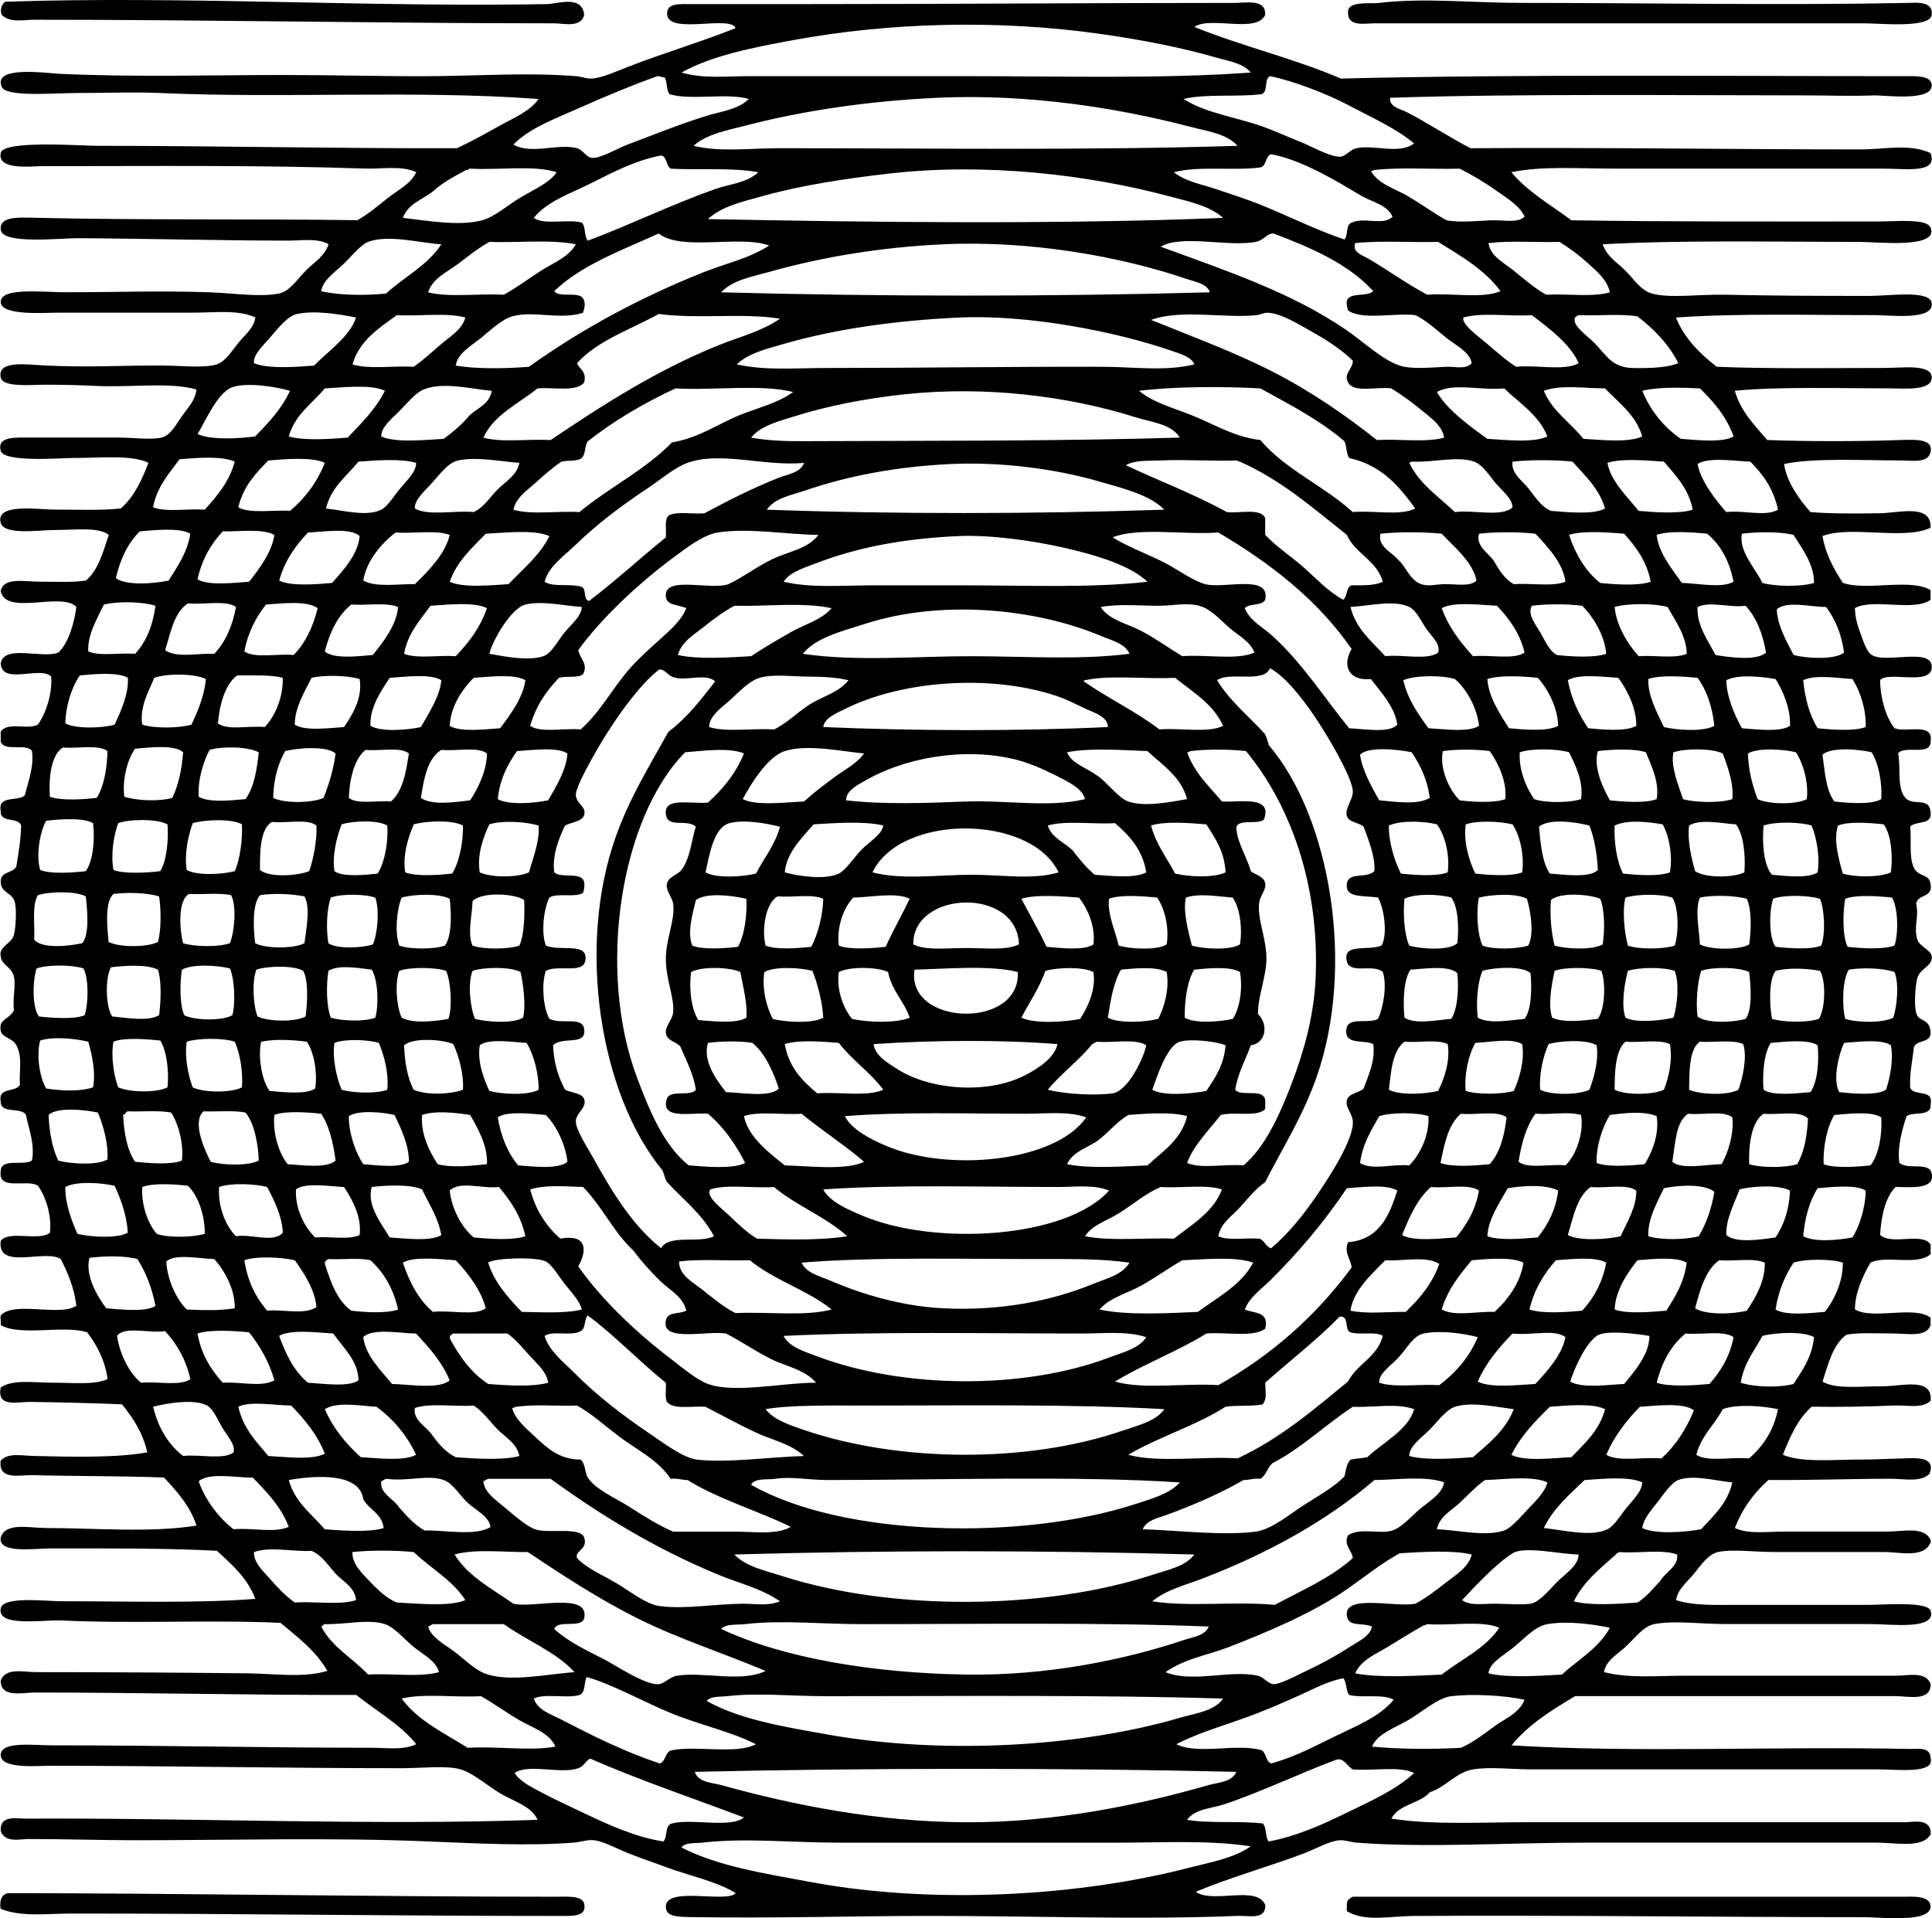 <?xml version="1.0" encoding="iso-8859-1"?>
<!-- Generator: Adobe Illustrator 19.2.0, SVG Export Plug-In . SVG Version: 6.00 Build 0)  -->
<svg version="1.1" xmlns="http://www.w3.org/2000/svg" xmlns:xlink="http://www.w3.org/1999/xlink" x="0px" y="0px"
	 viewBox="0 0 80.561 79.991" style="enable-background:new 0 0 80.561 79.991;" xml:space="preserve">
<g id="Phototype_x5F_Satzherstellung">
	<path style="fill-rule:evenodd;clip-rule:evenodd;" d="M0.073,0.622c-0.088-0.194-0.003-0.455,0.15-0.551
		c7.424-0.247,15.186,0.238,22.586,0.1c0.456-0.008,1.463-0.397,1.552,0.451c-0.14,0.55-0.859,0.351-1.252,0.351
		c-7.169,0-14.404-0.151-21.684-0.15C0.981,0.823,0.425,0.965,0.073,0.622z"/>
	<path style="fill-rule:evenodd;clip-rule:evenodd;" d="M52.756,0.622c-0.363,0.789-2.273,0.032-2.954,0.501
		c1.957,0.797,4.187,1.321,6.108,2.153c7.508-0.183,15.66-0.1,23.487-0.1c0.448,0,1.112-0.043,1.151,0.351
		c0.073,0.734-2.007,0.435-2.403,0.451c-0.952,0.038-2.008,0-2.755,0c-5.164,0-12.152-0.078-17.427,0.1
		c-0.039,0.387,0.436,0.465,0.701,0.601c0.849,0.436,1.8,1.06,2.654,1.502c5.583-0.038,10.881,0.05,16.275,0.05
		c0.982,0,2.034-0.25,2.904,0.15c0.336,0.865-0.997,0.651-1.953,0.651c-3.73,0.001-7.394,0-11.167,0c-1.553,0-3.067-0.12-4.356,0.15
		C63.706,8,64.663,8.546,65.525,9.186c4.153,0.065,8.226,0.05,12.771,0.05c0.779,0,2.042-0.132,2.203,0.25
		c0.38,0.898-2.236,0.601-2.955,0.601c-3.515,0-7.422-0.082-10.716,0.1c0.196,0.536,0.583,0.734,0.951,1.102
		c0.348,0.347,0.634,0.819,1.102,0.951c0.736,0.208,1.971,0.03,3.005,0.05c2.198,0.043,3.679,0.05,6.06,0.05
		c0.839,0,2.534-0.259,2.604,0.301c0.091,0.735-1.727,0.5-2.354,0.5c-2.851,0-5.726-0.081-8.312,0.1
		c0.336,0.85,0.999,1.514,1.702,2.053c2.146,0.091,4.613,0.05,7.011,0.05c0.726,0,1.949-0.18,1.953,0.401
		c0.005,0.567-1.17,0.451-1.753,0.45c-2.099,0-4.582-0.08-6.459,0.1c0.253,0.882,0.832,1.438,1.352,2.054
		c1.721,0.063,3.71,0.064,5.559,0c0.701-0.025,1.371-0.033,1.252,0.5c-0.107,0.48-0.736,0.351-1.302,0.351
		c-1.554,0-3.575-0.115-4.808,0.15c0.105,0.731,0.629,1.473,1.102,2.003c0.804,0.071,1.914,0.067,2.904,0.05
		c0.778-0.013,2.15-0.41,2.104,0.601c-1.082,0.538-3.344-0.105-4.507,0.351c0.143,0.792,0.482,1.387,0.851,1.953
		c0.979,0.341,2.842-0.204,3.656,0.3c0,0.134,0,0.267,0,0.401c-0.657,0.511-2.41-0.074-3.155,0.351
		c0.016,0.458,0.126,0.768,0.251,1.101c0.062,0.165,0.218,0.707,0.45,0.851c0.594,0.37,2.51-0.329,2.504,0.501
		c-0.005,0.818-1.826,0.149-2.153,0.551c-0.001,0.677,0.223,1.541,0.601,2.003c0.484,0.2,1.634-0.264,1.503,0.551
		c0.014,0.631-1.098,0.138-1.352,0.5c0.116,0.598-0.063,1.437,0.3,1.853c0.315,0.361,1.014-0.061,1.052,0.601
		c0.075,0.56-0.63,0.338-0.852,0.601c0.063,0.556-0.058,1.234,0.15,1.703c0.183,0.411,0.663,0.242,0.701,0.701
		c0.104,0.572-0.532,0.402-0.601,0.801c0.132,0.587-0.118,0.923,0.05,1.503c0.084,0.289,0.569,0.429,0.601,0.701
		c0.048,0.411-0.496,0.497-0.601,0.901c-0.092,0.355-0.139,1.12-0.05,1.452c0.108,0.412,0.551,0.191,0.601,0.801
		c0.033,0.484-0.601,0.301-0.701,0.651c-0.05,0.551-0.177,1.025-0.15,1.652c0.109,0.408,0.992,0.043,0.852,0.701
		c0.05,0.55-0.703,0.298-1.002,0.501c-0.179,0.541-0.396,1.303-0.3,1.953c0.395,0.312,1.246-0.071,1.352,0.45
		c0.126,0.625-0.732,0.575-1.502,0.551c-0.448,0.405-0.624,1.343-0.651,2.003c0.491,0.446,1.77-0.132,2.104,0.4
		c0,0.134,0,0.267,0,0.401c-0.557,0.495-1.845,0.032-2.504,0.351c-0.312,0.524-0.657,1.276-0.651,1.953
		c0.723,0.446,2.513-0.176,3.155,0.35c0,0.101,0,0.201,0,0.301c-0.174,0.53-0.962,0.351-1.603,0.351c-0.669,0-1.405-0.04-1.903,0.05
		c-0.57,0.414-0.758,1.211-1.001,1.953c0.526,0.333,1.542,0.2,2.504,0.201c0.818,0,2.086-0.395,2.003,0.601
		c-0.342,0.345-0.986,0.179-1.503,0.2c-1.089,0.046-2.354,0.07-3.455,0.05c-0.571,0.497-0.898,1.238-1.202,2.003
		c0.755,0.338,2.107,0.2,3.355,0.2c0.49,0,1.211-0.038,1.753-0.05c0.472-0.011,1.287-0.071,1.002,0.651
		c-0.378,0.357-1.047,0.201-1.603,0.201c-1.676,0-3.376,0.066-5.108,0.05c-0.603,0.533-1.084,1.187-1.401,2.003
		c0.563,0.266,1.309,0.15,2.053,0.15c1.387,0,2.846,0,4.307,0c0.635,0,1.537-0.235,1.803,0.351c0,0.034,0,0.067,0,0.1
		c-0.279,0.676-1.291,0.4-1.953,0.4c-1.501,0-3.031,0-4.607,0c-0.801,0-1.706-0.127-2.304,0c-0.418,0.089-0.757,0.604-1.001,0.902
		c-0.279,0.34-0.682,0.645-0.751,1.102c0.729,0.247,1.689,0.2,2.604,0.2c1.939,0,3.381,0,5.509,0c0.511,0,2.381-0.158,2.504,0.25
		c0.243,0.812-1.671,0.551-2.504,0.551c-2.27,0-3.792-0.001-6.01,0c-1.056,0-2.194-0.157-3.004,0
		c-0.457,0.089-0.803,0.569-1.152,0.901c-0.376,0.357-0.877,0.615-0.951,1.102c1.042,0.271,2.209,0.15,3.405,0.15
		c2.835,0,5.905,0.001,8.813,0c0.453,0,1.208-0.198,1.402,0.351c0.009,0.741-0.936,0.501-1.452,0.501c-4.356,0-9.063,0-13.371,0
		c-0.983,0.585-1.952,1.186-2.653,2.053c5.158,0.319,10.973,0.032,16.625,0.15c0.301,0.006,0.854-0.109,0.852,0.401
		c0.159,0.646-1.406,0.451-2.153,0.451c-5.145,0-9.742-0.001-14.473,0c-0.826,0-1.727-0.117-2.454,0
		c-0.699,0.112-1.18,0.768-1.803,0.951c-0.417,0.484-1.304,0.499-1.603,1.102c1.736,0.271,3.68,0.15,5.659,0.15
		c5.262,0,10.686,0.001,15.774,0c0.312,0,0.943-0.166,1.052,0.351c0,0.05,0,0.101,0,0.15c-0.326,0.6-1.437,0.351-2.254,0.351
		c-3.887,0-7.908,0.001-12.118,0c-3.303,0-6.648,0.223-9.565,0c-0.252-0.02-0.463-0.114-0.701-0.1
		c-0.433,0.025-0.973,0.351-1.502,0.551c-1.434,0.54-3.171,1.032-4.507,1.602c0.755,0.503,2.557-0.298,2.904,0.551
		c0.012,0.635-0.668,0.428-1.202,0.451c-3.94,0.167-8.375-0.001-12.87,0c-3.13,0.001-6.298,0.105-9.865,0.05
		c-0.584-0.009-0.996-0.027-1.052-0.351c-0.171-1.002,2.546-0.201,2.905-0.651c-0.816-0.501-1.892-0.703-2.955-1.102
		c-0.44-0.165-0.993-0.349-1.502-0.551c-0.503-0.199-1.057-0.509-1.452-0.551c-0.28-0.03-0.568,0.078-0.852,0.1
		c-1.871,0.146-3.994,0.037-6.059-0.05c-4.003-0.169-8.185-0.05-12.169-0.05c-1.523,0-2.934-0.05-4.508-0.05
		c-0.338,0-1,0.174-1.151-0.351c0-0.033,0-0.066,0-0.1c0.044-0.548,0.704-0.399,1.052-0.4c6.984-0.037,14.504,0.293,21.334,0.05
		c-0.242-0.566-0.972-0.756-1.553-1.102c-0.538-0.32-1.136-0.85-1.652-1.001c-0.59-0.173-1.575-0.05-2.455-0.05
		c-5.185,0.001-9.52-0.1-14.723-0.101c-0.488,0-2.006,0.146-2.003-0.451c0.005-0.586,1.372-0.4,2.153-0.401
		c4.748,0,8.708,0.101,13.321,0.101c0.626,0,1.312,0.113,1.853-0.15c-0.679-0.84-1.659-1.379-2.504-2.053
		c-4.363,0.012-8.925-0.101-13.421-0.1c-0.484,0-1.415,0.237-1.402-0.501c0.202-0.551,0.962-0.351,1.452-0.35
		c2.891,0,5.854,0.019,8.814,0.05c1.18,0.013,2.332,0.2,3.356-0.1c-0.481-0.839-1.234-1.403-1.953-2.003
		c-2.848-0.138-6.103,0.043-9.115-0.101c-0.779-0.037-2.706,0.293-2.554-0.501c0.101-0.525,1.868-0.301,2.504-0.301
		c2.68,0,5.8,0.09,8.113-0.1c-0.329-0.874-0.975-1.429-1.602-2.003c-1.934-0.111-4.567-0.101-6.961-0.1
		c-0.611,0-2.168,0.233-2.054-0.451c0.195-0.652,1.204-0.401,1.854-0.4c1.999,0,4.423,0.208,6.31-0.101
		c-0.275-0.842-0.817-1.42-1.353-2.003c-1.551-0.067-3.94-0.057-5.508-0.1c-0.484-0.014-1.419,0.232-1.303-0.601
		c0.296-0.344,0.86-0.212,1.353-0.2c1.481,0.036,3.488,0.089,4.758-0.15c-0.186-0.834-0.6-1.437-1.053-2.003
		c-0.821-0.039-2.799-0.09-3.855-0.1c-0.491-0.005-1.38,0.25-1.202-0.601c0.491-0.349,1.382-0.2,2.204-0.2
		c0.82,0,1.693,0.102,2.253-0.15c-0.116-0.818-0.454-1.416-0.851-1.953c-0.992-0.311-2.783,0.179-3.607-0.3
		c0.031-0.136-0.063-0.397,0.05-0.451c0.623-0.529,2.398,0.094,3.105-0.351c-0.093-0.775-0.358-1.377-0.651-1.953
		c-0.657-0.427-2.659,0.489-2.504-0.751c0.335-0.467,1.632,0.029,2.054-0.351c0.08-0.701-0.17-1.497-0.501-1.953
		c-0.421-0.297-1.673,0.238-1.553-0.601c0.003-0.582,0.958-0.21,1.303-0.451c0.131-0.66-0.134-1.327-0.251-1.903
		c-0.19-0.343-1.047-0.021-1.052-0.551c-0.126-0.626,0.63-0.373,0.802-0.701c-0.045-0.607,0.125-1.123-0.15-1.653
		c-0.162-0.312-0.591-0.305-0.651-0.601c-0.101-0.5,0.337-0.452,0.551-0.852c-0.062-0.541,0.085-1.003,0-1.402
		c-0.091-0.425-0.511-0.466-0.551-0.851c-0.101-0.414,0.453-0.512,0.551-0.901c0.079-0.314,0.11-0.963,0.05-1.302
		c-0.083-0.474-0.601-0.421-0.601-0.901c-0.024-0.459,0.525-0.344,0.651-0.651c0.09-0.545,0.184-1.085,0.2-1.703
		c-0.12-0.364-0.883-0.085-0.852-0.601c-0.128-0.679,0.717-0.386,1.002-0.651c0.14-0.547,0.398-1.235,0.301-1.853
		c-0.224-0.344-1.189,0.054-1.303-0.4c0-0.133,0-0.267,0-0.401c0.286-0.442,1.102-0.061,1.553-0.3
		c0.337-0.482,0.607-1.293,0.551-2.003c-0.454-0.462-2.046,0.378-2.104-0.551c0.146-0.806,1.723-0.181,2.404-0.451
		c0.447-0.41,0.671-1.292,0.751-1.903c-0.623-0.646-2.921,0.383-3.155-0.651c0.107-0.6,0.978-0.401,1.603-0.401
		c0.708,0,1.451,0.04,1.953-0.05c0.517-0.435,0.714-1.189,0.951-1.903c-0.446-0.337-1.375-0.201-2.303-0.201
		c-0.613,0-2.059,0.229-2.204-0.3c-0.229-0.838,1.582-0.551,2.254-0.551c1.015,0,1.958,0.041,2.754-0.05
		c0.546-0.473,0.872-1.164,1.152-1.903c-0.714-0.342-1.969-0.2-3.155-0.2c-0.481,0-2.871,0.198-3.005-0.301
		c-0.163-0.613,0.608-0.551,1.303-0.551c1.461,0,2.182,0,3.604,0c0.602,0,1.365,0.107,1.804,0c0.381-0.092,0.622-0.578,0.851-0.901
		c0.268-0.378,0.537-0.622,0.602-1.102c-1.119-0.324-2.688-0.078-4.207-0.15c-0.573-0.027-1.115-0.05-2.102-0.05
		c-0.588,0-1.765,0.123-1.854-0.3c-0.156-0.745,1.136-0.533,1.854-0.501c1.936,0.085,2.874-0.001,4.808,0
		c0.838,0,1.828,0.123,2.353-0.05c0.361-0.12,0.629-0.57,0.9-0.901c0.287-0.349,0.643-0.612,0.702-1.052
		c-0.701-0.337-1.693-0.2-2.655-0.2c-1.978,0-3.451,0-5.607,0c-0.578,0-2.355,0.136-2.355-0.451c0.001-0.619,1.786-0.4,2.655-0.401
		c2.314,0,3.799-0.069,6.009,0c0.981,0.031,2.179,0.219,2.954,0.05c0.442-0.096,0.775-0.624,1.102-0.951
		c0.391-0.391,0.779-0.593,0.951-1.102c-0.468-0.263-1.086-0.15-1.652-0.15c-2.773,0-5.916-0.085-8.812-0.101
		c-0.73-0.004-3.136,0.271-3.206-0.35c-0.063-0.569,0.73-0.519,1.452-0.501c4.367,0.104,9.059,0.038,13.422,0.1
		c0.467-0.262,0.885-0.626,1.301-0.952c0.4-0.312,0.927-0.566,1.152-1.051c-0.641-0.289-1.41-0.125-2.153-0.15
		c-4.354-0.15-8.876-0.101-13.471-0.1c-0.423,0-1.858,0.185-1.703-0.551C0.139,5.836,3.358,6.081,4.08,6.081
		c5.012,0,9.893,0.114,14.974,0.1c0.607-0.283,1.213-0.621,1.803-0.951c0.564-0.316,1.231-0.577,1.603-1.102
		c-5.146-0.378-10.517-0.016-15.825-0.25c-1.064-0.047-2.094,0-3.404,0c-0.948,0-2.968,0.182-3.156-0.25
		c-0.392-0.905,1.83-0.578,2.404-0.551c3.123,0.148,6.449,0.05,9.314,0.05c2.18,0,4.172,0.061,6.109,0.05
		c2.043-0.011,4.069-0.163,6.109,0c0.271,0.022,0.445,0.11,0.651,0.1c0.436-0.02,1.066-0.312,1.553-0.501
		c1.446-0.561,3.007-1.024,4.457-1.602c-0.207-0.564-2.849,0.304-2.855-0.601c-0.003-0.454,0.482-0.401,1.102-0.401
		c1.565,0,2.98,0.001,4.457,0c6.345,0,11.825-0.05,18.128-0.05C51.966,0.121,52.793-0.055,52.756,0.622z M50.802,2.425
		c-1.542-0.446-3.136-0.755-4.857-1.002c-4.348-0.623-8.889-0.482-12.87,0.25c-1.713,0.315-3.398,0.647-4.657,1.352
		c0.904,0.268,1.9,0.15,2.854,0.15c3.018,0,6.013,0,9.014,0c4.025,0,8.111,0.121,11.869-0.15C51.845,2.64,51.277,2.562,50.802,2.425
		z M27.416,3.176c-1.014,0.359-2.118,0.817-3.205,1.302c-1.037,0.463-2.141,0.862-2.804,1.552c0.761,0.428,1.842-0.06,2.654,0.15
		c0.233,0.061,0.388,0.369,0.601,0.401c0.344,0.052,1.082-0.393,1.502-0.551c1.22-0.458,2.092-0.822,3.306-1.202
		c0.613-0.192,1.31-0.253,1.752-0.701c-0.901-0.266-2.407,0.071-3.305-0.2c-0.137-0.163-0.087-0.514-0.2-0.701
		C27.618,3.237,27.469,3.157,27.416,3.176z M56.211,4.378c-0.85-0.451-2.286-1.012-3.255-1.202
		c-0.253,0.114-0.069,0.665-0.351,0.751c-1.022,0.129-2.329-0.025-3.255,0.2c0.945,0.599,2.118,0.734,3.305,1.152
		c0.459,0.162,1.009,0.415,1.602,0.651c0.429,0.17,1.263,0.649,1.652,0.601c0.22-0.027,0.392-0.295,0.651-0.351
		c0.745-0.159,1.793,0.275,2.404-0.2C58.209,5.348,57.217,4.911,56.211,4.378z M49.6,5.279c-3.032-0.791-6.772-1.375-10.516-1.202
		c-2.867,0.133-5.605,0.54-7.963,1.152c-0.787,0.204-1.641,0.354-2.203,0.851c1.112,0.271,2.344,0.101,3.556,0.1
		c6.157,0,12.949,0.099,19.129-0.1C51.146,5.569,50.339,5.472,49.6,5.279z M56.712,8.134c-0.997-0.599-2.466-1.48-3.706-1.703
		c-0.258,0.076-0.179,0.489-0.45,0.551c-1.12,0.148-2.611-0.074-3.605,0.201c0.5,0.402,1.172,0.501,1.752,0.701
		c0.626,0.215,1.242,0.404,1.854,0.651c1.177,0.475,2.316,1.055,3.505,1.452c0.161-0.173,0.043-0.625,0.301-0.701
		c0.501-0.252,1.343,0.144,1.703-0.25C57.84,8.529,57.216,8.437,56.712,8.134z M24.662,7.633c-0.887,0.446-1.851,0.759-2.404,1.452
		c0.419,0.316,1.437,0.033,2.004,0.2c0.169,0.164,0.091,0.577,0.25,0.752c1.78-0.671,3.524-1.522,5.309-2.153
		c0.593-0.21,1.306-0.249,1.803-0.701c-1.089-0.206-2.569-0.083-3.656-0.15c-0.203-0.114-0.139-0.496-0.4-0.551
		C26.489,6.69,25.553,7.185,24.662,7.633z M19.604,7.032c-0.064,0.003-0.069,0.064-0.15,0.05c-0.504,0.265-1.002,0.533-1.402,0.901
		c-0.441,0.343-1.049,0.52-1.252,1.102c0.987,0.112,2.35,0.361,3.305,0.1c0.527-0.144,1.086-0.646,1.603-0.952
		c0.582-0.344,1.2-0.604,1.503-1.051C22.266,6.874,20.786,7.103,19.604,7.032z M48.75,8.184c-3.403-0.908-7.646-1.399-11.618-0.952
		c-1.874,0.211-3.745,0.499-5.358,0.952c-0.808,0.226-1.687,0.421-2.254,0.952c6.932,0.139,14.685,0.225,21.483-0.05
		C50.43,8.573,49.571,8.403,48.75,8.184z M62.371,7.934c-0.473-0.337-1.008-0.65-1.503-0.901c-1.153,0.032-2.435-0.064-3.505,0.05
		c-0.095-0.011-0.111,0.056-0.2,0.05c0.323,0.554,1.013,0.733,1.552,1.052c0.544,0.321,1.069,0.7,1.603,1.002
		c0.562,0.102,1.196,0.029,1.854,0c0.516-0.023,1.088,0.134,1.401-0.15C63.378,8.58,62.827,8.259,62.371,7.934z M53.106,9.736
		c-0.277-0.01-0.4,0.283-0.752,0.351c-1.146,0.22-3.066-0.319-3.955,0.2c2.816,1.031,5.44,1.909,7.712,3.455
		c0.718,0.489,1.526,1.262,2.253,1.503c0.499,0.164,1.289,0.078,1.953,0.05c0.365-0.015,0.802,0.128,1.052-0.15
		c-0.097-0.486-0.659-0.738-1.052-1.052c-0.426-0.341-0.835-0.729-1.302-0.952c-0.898-0.102-2.226,0.224-2.805-0.2
		c-0.03-0.12-0.071-0.229-0.05-0.4c0.127-0.375,0.858-0.145,1.102-0.401C56.219,10.997,54.69,10.339,53.106,9.736z M27.467,9.736
		c-1.546,0.708-3.207,1.3-4.357,2.404c0.207,0.294,1.002-0.001,1.202,0.301c0.116,0.209,0.067,0.369,0,0.601
		c-0.948,0.312-2.096-0.102-2.954,0.15c-0.449,0.131-0.931,0.603-1.303,0.901c-0.419,0.336-0.976,0.643-1.052,1.152
		c0.875,0.151,2.112,0.124,3.055,0.05c2.176-1.566,4.666-2.906,7.312-3.956c0.892-0.354,1.879-0.564,2.704-1.102
		C30.819,9.788,28.415,10.491,27.467,9.736z M15.347,10.087c-0.317,0.118-0.763,0.686-1.052,0.952
		c-0.39,0.357-0.845,0.672-0.901,1.102c0.735,0.181,1.862,0.187,2.704,0.1c0.757-0.695,1.733-1.172,2.304-2.053
		C17.498,10.13,16.206,9.768,15.347,10.087z M20.405,10.087c-0.479,0.265-0.908,0.623-1.352,0.952
		c-0.432,0.32-1.019,0.575-1.202,1.151c0.864,0.221,2.127,0.043,3.155,0.101c0.536-0.293,1.028-0.663,1.552-1.002
		c0.5-0.324,1.153-0.557,1.452-1.102C22.995,9.973,21.434,10.133,20.405,10.087z M59.967,10.087c-1.138,0.03-2.398-0.062-3.455,0.05
		c-0.155,0.38,0.33,0.522,0.551,0.651c0.836,0.49,1.648,1.079,2.454,1.503c0.984-0.084,2.313,0.177,3.055-0.15
		C61.91,11.249,60.927,10.68,59.967,10.087z M66.226,10.988c-0.362-0.33-0.779-0.644-1.202-0.901
		c-0.972,0.029-2.063-0.061-2.954,0.05c0.051,0.521,0.649,0.829,1.052,1.152c0.434,0.348,0.884,0.747,1.352,1.002
		c0.868-0.05,1.946,0.11,2.654-0.101C67.02,11.667,66.569,11.3,66.226,10.988z M49.501,11.639
		c-2.753-0.941-6.524-1.621-10.166-1.452c-2.66,0.123-5.109,0.545-7.262,1.152c-0.722,0.203-1.522,0.337-2.003,0.851
		c6.637,0.18,13.775,0.183,20.382,0C50.328,11.826,49.841,11.755,49.501,11.639z M54.808,13.893
		c-0.582-0.325-1.369-0.832-1.952-0.852c-0.16-0.005-0.295,0.083-0.451,0.1c-1.336,0.144-3.161-0.259-4.407,0.2
		c1.741,0.705,3.456,1.335,5.059,2.153c1.598,0.817,3.012,1.795,4.356,2.855c0.913-0.055,2.054,0.117,2.805-0.101
		c-0.091-0.535-0.6-0.854-0.952-1.151c-0.387-0.328-0.824-0.629-1.252-0.902c-0.604-0.08-1.573,0.205-1.803-0.25
		c-0.203-0.384,0.206-0.553,0.2-0.901C56.07,14.695,55.465,14.259,54.808,13.893z M12.393,13.092
		c-0.4,0.085-0.792,0.589-1.103,0.951c-0.312,0.363-0.741,0.743-0.7,1.102c0.606,0.246,1.753,0.159,2.504,0.1
		c0.604-0.615,1.494-1.209,1.752-2.004C14.151,13.1,13.132,12.934,12.393,13.092z M27.467,13.092
		c-1.166,0.654-2.545,1.094-3.405,2.053c0.101,0.266,0.407,0.327,0.3,0.801c-0.323,0.411-1.274,0.194-1.952,0.25
		c-0.789,0.647-1.797,1.074-2.254,2.053c0.752,0.215,1.89,0.047,2.805,0.101c2.163-1.46,4.443-2.924,7.011-3.957
		c0.846-0.34,1.777-0.57,2.554-1.102C30.979,13.037,29.103,13.314,27.467,13.092z M16.55,13.142
		c-0.758,0.545-1.555,1.049-1.854,2.053c0.67,0.215,1.723,0.047,2.555,0.1c0.407-0.289,0.775-0.625,1.151-0.951
		c0.354-0.308,0.864-0.59,1.002-1.102C18.637,13.024,17.478,13.197,16.55,13.142z M63.873,13.142
		c-0.923,0.062-2.097-0.127-2.854,0.1c-0.079,0.298,0.679,0.824,1.002,1.102c0.454,0.391,0.844,0.733,1.201,0.951
		c0.828-0.09,2.024,0.188,2.604-0.15C65.491,14.36,64.604,13.695,63.873,13.142z M68.28,13.192c-0.72-0.115-1.652-0.018-2.454-0.05
		c-0.06,0.024-0.113,0.054-0.15,0.1c-0.145,0.318,0.482,0.733,0.802,1.052c0.484,0.485,0.717,1.033,1.602,1.052
		c0.593,0.013,1.409,0.001,1.903-0.2C69.575,14.333,68.964,13.727,68.28,13.192z M48.899,14.644
		c-2.365-0.823-6.033-1.536-8.913-1.402c-2.684,0.125-5.173,0.482-7.311,1.102c-0.71,0.206-1.461,0.379-1.953,0.851
		c1.188,0.267,2.449,0.15,3.706,0.15c3.926,0,7.832-0.062,11.567-0.05c1.277,0.004,2.61,0.198,3.807-0.1
		C49.677,14.882,49.23,14.759,48.899,14.644z M9.688,16.146c-0.635,0.223-1.147,1.484-1.452,1.953
		c0.577,0.265,1.774,0.185,2.404,0.1c0.548-0.571,1.101-1.136,1.452-1.903C11.509,16.127,10.302,15.932,9.688,16.146z
		 M13.545,16.196c-0.532,0.636-1.246,1.091-1.503,2.003c0.619,0.189,1.756,0.106,2.455,0.05c0.582-0.608,1.182-1.207,1.552-1.953
		C15.487,16.012,14.263,16.16,13.545,16.196z M17.651,16.247c-0.339,0.142-0.721,0.62-1.002,0.901
		c-0.336,0.336-0.762,0.668-0.751,1.052c0.601,0.277,1.849,0.141,2.605,0.1c0.383-0.284,0.748-0.588,1.051-0.952
		c0.334-0.334,0.857-0.479,0.952-1.052C19.667,16.228,18.471,15.903,17.651,16.247z M56.06,18.4
		c-1.023-0.879-2.275-1.53-3.505-2.204c-1.625-0.087-3.542-0.082-5.059,0.1c0.594,0.493,1.393,0.702,2.153,1.002
		c0.99,0.39,1.785,0.918,2.905,1.052c1.046,1.24,2.661,1.913,3.855,3.004c0.841-0.078,2.006,0.169,2.604-0.15
		c-0.679-0.94-1.422-1.816-2.755-2.103C56.136,18.925,56.157,18.604,56.06,18.4z M62.721,16.196c-0.985,0.098-2.11-0.246-2.805,0.15
		c0.42,0.732,1.335,1.402,2.104,1.953c0.713,0.042,1.946,0.18,2.504-0.1C64.161,17.294,63.367,16.82,62.721,16.196z M66.927,16.196
		c-0.838-0.002-1.824-0.165-2.554,0.1c0.358,0.86,1.113,1.324,1.652,2.003c0.718,0.042,1.891,0.172,2.454-0.1
		C68.209,17.286,67.502,16.808,66.927,16.196z M70.884,16.196c-0.696-0.037-1.752-0.067-2.403,0.1
		c0.351,0.851,0.896,1.508,1.603,2.003c0.613,0.043,1.745,0.179,2.203-0.1C71.987,17.363,71.459,16.757,70.884,16.196z
		 M28.168,16.196c-1.334,0.62-2.562,1.346-3.656,2.204c-0.161,0.206-0.066,0.668-0.351,0.752c-0.198,0.085-0.527,0.04-0.751,0.1
		c-0.394,0.263-0.753,0.588-1.102,0.901c-0.333,0.299-0.793,0.597-0.901,1.102c0.729,0.222,1.86,0.042,2.754,0.1
		c1.229-1.024,2.748-1.759,3.856-2.904c1.162-0.203,1.896-0.766,2.854-1.152c0.765-0.308,1.548-0.481,2.203-0.952
		C31.728,16.007,29.76,16.289,28.168,16.196z M47.347,17.398c-2.796-0.878-6.245-1.322-9.665-0.952
		c-1.621,0.176-3.177,0.483-4.508,0.901c-0.672,0.211-1.44,0.39-1.853,0.901c0.669,0.126,1.451,0.154,2.153,0.15
		c5.121-0.024,10.671,0.004,15.725-0.15C48.842,17.675,48.03,17.613,47.347,17.398z M7.485,19.151
		c-0.434,0.602-0.937,1.132-1.102,2.003c0.536,0.215,1.455,0.046,2.153,0.1c0.513-0.572,1.021-1.149,1.252-2.003
		C9.259,19.001,8.161,19.093,7.485,19.151z M11.191,19.201c-0.531,0.538-1.052,1.085-1.253,1.953
		c0.486,0.282,1.439,0.097,2.154,0.15c0.627-0.525,1.125-1.179,1.452-2.003C13.009,19.041,11.877,19.149,11.191,19.201z
		 M14.947,19.251c-0.493,0.608-1.142,1.063-1.353,1.953c0.742,0.083,1.704,0.35,2.304,0.05c0.265-0.132,0.566-0.621,0.802-0.901
		c0.275-0.329,0.66-0.684,0.65-1.052C16.739,19.115,15.637,19.195,14.947,19.251z M19.103,19.201
		c-0.43,0.092-0.79,0.613-1.101,0.951c-0.327,0.354-0.736,0.719-0.702,1.052c0.547,0.322,1.666,0.071,2.455,0.15
		c0.433-0.209,0.677-0.627,1.001-0.951c0.317-0.317,0.807-0.587,0.901-1.102C20.857,19.242,19.874,19.037,19.103,19.201z
		 M28.668,19.301c-0.542,0.196-1.101,0.684-1.652,1.052c-1.166,0.777-2.115,1.498-3.055,2.404c-0.469,0.452-1.086,0.867-1.252,1.502
		c0.337,0.232,1.062,0.074,1.502,0.201c0.275,0.042,0.084,0.55,0.351,0.601c1.111-0.843,2.124-1.782,3.205-2.654
		c0.018-0.317-0.06-0.728,0.101-0.901c0.334-0.2,1.011-0.058,1.502-0.101c0.986-0.526,2.072-1.083,3.155-1.502
		c0.339-0.131,0.86-0.192,1.001-0.601C31.884,19.461,30.049,18.803,28.668,19.301z M56.161,22.306
		c-1.396-1.109-2.725-2.283-4.457-3.055c-0.039-0.011-0.099-0.001-0.101-0.05c-1.021,0.037-2.178-0.048-3.204,0
		c-0.492,0.023-1.081-0.027-1.453,0.2c1.396,0.658,2.89,1.217,4.207,1.953c0.554,0.064,1.417-0.181,1.603,0.25
		c0,0.233,0,0.467,0,0.701c0.483,0.509,1.077,0.889,1.602,1.352c0.526,0.464,1.014,1.01,1.652,1.352
		c0.185-0.133,0.109-0.525,0.351-0.601c0.483-0.001,0.983,0.014,1.302-0.15C57.405,23.365,56.519,23.099,56.161,22.306z
		 M62.371,20.152c-0.239-0.279-0.545-0.775-0.901-0.901c-0.7-0.247-1.674,0.036-2.555,0c-0.068-0.002-0.109,0.024-0.15,0.05
		c0.426,0.893,1.23,1.407,1.903,2.053c0.764-0.104,1.962,0.226,2.403-0.2C63.052,20.78,62.673,20.505,62.371,20.152z M65.575,19.251
		c-0.731-0.081-1.772-0.081-2.504,0c-0.078,0.463,0.399,0.791,0.651,1.102c0.28,0.346,0.541,0.786,0.951,0.951
		c0.635,0.047,1.773,0.173,2.254-0.1C66.677,20.353,66.088,19.84,65.575,19.251z M69.382,19.251
		c-0.666-0.048-1.771-0.147-2.354,0.05c0.135,0.769,0.827,1.408,1.302,2.003c0.644,0.057,1.689,0.134,2.254-0.05
		C70.41,20.36,69.87,19.831,69.382,19.251z M72.987,19.251c-0.605-0.019-1.763-0.207-2.203,0.101
		c0.15,0.717,0.714,1.456,1.201,2.003c0.773-0.088,1.617,0.203,2.153-0.1C73.958,20.384,73.51,19.78,72.987,19.251z M45.745,20.052
		c-1.778-0.506-4.004-0.799-6.109-0.701c-2.267,0.105-4.314,0.503-6.06,1.102c-0.59,0.202-1.263,0.309-1.603,0.801
		c5.293,0.191,11.188,0.183,16.575,0C47.952,20.638,46.836,20.363,45.745,20.052z M5.833,22.156
		c-0.501,0.484-0.816,1.153-1.002,1.953c0.438,0.328,1.62,0.225,2.203,0.1c0.361-0.59,0.768-1.136,0.902-1.953
		C7.485,21.991,6.434,22.108,5.833,22.156z M9.288,22.156c-0.49,0.528-0.868,1.168-1.052,2.003c0.456,0.275,1.542,0.142,2.153,0.1
		c0.428-0.544,0.951-1.246,1.052-1.953C10.957,22.026,9.874,22.179,9.288,22.156z M12.844,22.206
		c-0.521,0.548-0.97,1.167-1.202,2.003c0.506,0.25,1.552,0.155,2.203,0.1c0.473-0.531,1.082-1.187,1.152-1.953
		C14.618,21.988,13.454,22.182,12.844,22.206z M16.499,22.206c-0.621,0.465-1.226,1.21-1.352,2.003
		c0.528,0.298,1.459,0.136,2.152,0.15c0.577-0.562,1.271-1.262,1.453-2.053C18.184,22.089,17.229,22.26,16.499,22.206z
		 M20.255,22.256c-0.572,0.596-1.197,1.139-1.502,2.003c0.575,0.268,1.727,0.142,2.453,0.101c0.598-0.639,1.292-1.18,1.703-2.003
		C22.302,22.069,21.02,22.221,20.255,22.256z M29.92,22.206c-0.585,0.092-1.318,0.655-1.853,1.052
		c-1.464,1.087-3.018,2.551-3.956,3.856c0.087,0.371,0.427,0.585,0.2,1.002c-0.211,0.173-0.709,0.059-1.002,0.15
		c-0.526,0.541-0.965,1.171-1.201,2.003c0.444,0.307,1.421,0.081,2.103,0.15c0.836-0.734,1.36-1.779,2.104-2.604
		c0.378-0.415,0.786-0.773,1.202-1.152c0.399-0.363,0.887-0.768,1.102-1.302c-0.389-0.17-0.909-0.095-0.852-0.601
		c0.083-0.718,1.896-0.144,2.604-0.4c0.619-0.29,1.198-0.74,1.852-1.052c0.651-0.31,1.469-0.419,1.903-1.001
		C32.774,22.287,31.212,22.004,29.92,22.206z M56.361,27.063c-1.419-2.053-3.376-3.568-5.559-4.858
		c-1.428,0.108-3.303-0.23-4.407,0.201c0.504,0.324,1.219,0.609,1.953,0.951c0.644,0.3,1.341,0.846,1.903,1.002
		c0.764,0.212,2.741-0.442,2.504,0.651c-0.128,0.272-0.667,0.134-0.852,0.351c0.22,0.534,0.755,0.79,1.152,1.152
		c1.251,1.14,2.143,2.554,3.204,3.856c0.559,0.02,1.678,0.224,2.004-0.15c-0.088-0.713-0.679-1.358-1.102-1.903
		C56.253,28.409,55.945,27.767,56.361,27.063z M60.117,22.256c-0.752-0.077-1.803-0.084-2.554,0
		c-0.129,0.551,0.492,0.772,0.751,1.102c0.305,0.25,0.464,0.834,0.951,1.002c0.289,0.099,0.566,0.017,0.901,0
		c0.475-0.024,1.112,0.134,1.402-0.15C61.41,23.433,60.651,22.823,60.117,22.256z M64.023,22.256c-0.683-0.081-1.671-0.081-2.353,0
		c-0.134,0.506,0.367,0.796,0.601,1.102c0.23,0.387,0.453,0.782,0.852,1.002c0.697-0.054,1.617,0.115,2.153-0.101
		C65.173,23.472,64.534,22.801,64.023,22.256z M67.728,22.256c-0.654-0.053-1.73-0.141-2.303,0.05
		c0.279,0.822,0.688,1.515,1.302,2.003c0.581,0.063,1.601,0.132,2.104-0.05C68.667,23.388,68.211,22.81,67.728,22.256z
		 M71.184,22.256c-0.583-0.062-1.6-0.133-2.104,0.05c0.078,0.746,0.641,1.425,1.052,2.003c0.666,0.011,1.656,0.236,2.153-0.05
		C72.116,23.394,71.752,22.723,71.184,22.256z M72.636,22.256c-0.147,0.736,0.56,1.429,0.852,2.053c0.537,0.152,1.618,0.165,2.153,0
		c0.01-0.773-0.496-1.432-0.852-2.003C74.22,22.16,73.272,22.174,72.636,22.256z M44.442,22.857
		c-1.457-0.336-3.213-0.561-4.507-0.501c-2.346,0.109-4.249,0.488-5.959,1.152c-0.485,0.188-1.039,0.349-1.302,0.751
		c1.152,0.269,2.426,0.15,3.706,0.15c1.268,0,2.57,0,3.855,0c2.608,0,5.269,0.118,7.612-0.15
		C47.158,23.6,45.811,23.173,44.442,22.857z M4.331,25.21c-0.268,0.574-0.687,1.242-0.651,1.953c0.472,0.212,1.319,0.049,1.952,0.1
		c0.463-0.489,0.737-1.166,0.852-2.003C5.942,25.093,4.966,25.059,4.331,25.21z M7.836,25.161c-0.585,0.384-0.716,1.22-0.952,1.953
		c0.499,0.334,1.33,0.121,2.054,0.15c0.459-0.493,0.757-1.146,0.901-1.953C9.425,25.008,8.487,25.227,7.836,25.161z M11.091,25.21
		c-0.418,0.534-0.75,1.153-0.901,1.953c0.43,0.305,1.387,0.083,2.054,0.15c0.485-0.499,0.811-1.159,1.001-1.953
		C12.813,25.036,11.735,25.163,11.091,25.21z M14.646,25.21c-0.561,0.457-0.893,1.144-1.102,1.953
		c0.358,0.334,1.427,0.198,2.003,0.15c0.44-0.552,0.987-1.238,1.052-2.003C16.114,25.111,15.288,25.253,14.646,25.21z
		 M17.952,25.261c-0.433,0.602-0.945,1.125-1.102,2.003c0.535,0.215,1.455,0.047,2.152,0.1c0.542-0.56,1.018-1.186,1.303-2.003
		C19.782,25.087,18.629,25.217,17.952,25.261z M21.907,25.21c-0.59,0.144-1.369,1.489-1.502,2.053c0.715,0.13,1.656,0.305,2.254,0.1
		c0.332-0.114,0.615-0.655,0.851-0.951c0.301-0.379,0.73-0.698,0.751-1.102C23.522,25.262,22.604,25.041,21.907,25.21z
		 M30.621,25.261c-0.464,0.25-0.897,0.579-1.302,0.901c-0.388,0.309-0.911,0.61-1.052,1.151c0.821,0.193,2.151,0.102,3.055,0.05
		c0.523-0.349,1.076-0.671,1.652-1.001c0.571-0.327,1.275-0.503,1.703-1.001C33.449,25.102,32.008,25.294,30.621,25.261z
		 M51.303,26.212c-0.351-0.293-0.727-0.733-1.152-0.901c-0.559-0.222-1.21-0.048-1.853-0.05c-0.819-0.003-1.612-0.086-2.403,0.05
		c0.367,0.564,1.124,0.692,1.702,1.002c0.611,0.327,1.151,0.718,1.703,1.051c0.969-0.082,2.279,0.176,3.005-0.15
		C52.152,26.775,51.68,26.528,51.303,26.212z M59.467,26.212c-0.199-0.29-0.399-0.752-0.702-0.901c-0.625-0.309-1.663-0.046-2.453,0
		c0.235,0.934,0.897,1.439,1.452,2.053c0.697-0.087,1.752,0.183,2.203-0.15C60.088,26.854,59.686,26.533,59.467,26.212z
		 M62.421,25.261c-0.662-0.034-1.799-0.183-2.304,0.1c0.293,0.809,0.781,1.423,1.302,2.003c0.698-0.07,1.694,0.158,2.153-0.15
		C63.368,26.383,62.925,25.792,62.421,25.261z M65.976,25.261c-0.604-0.081-1.501-0.081-2.104,0
		c-0.191,0.369,0.163,0.78,0.351,1.102c0.201,0.346,0.376,0.785,0.701,0.951c0.571,0.067,1.558,0.125,2.053-0.05
		C66.916,26.518,66.461,25.749,65.976,25.261z M67.328,25.311c0.066,0.757,0.531,1.535,1.002,2.053
		c0.649-0.052,1.515,0.113,2.003-0.1c-0.006-0.726-0.474-1.386-0.801-1.953C68.977,25.156,67.883,25.15,67.328,25.311z
		 M70.784,25.311c-0.042,0.763,0.447,1.42,0.751,2.003c0.559,0.093,1.707,0.261,2.104-0.1c-0.136-0.8-0.401-1.469-0.852-1.953
		C72.087,25.348,71.322,25.062,70.784,25.311z M74.089,25.411c0.017,0.65,0.415,1.355,0.701,1.903
		c0.541,0.142,1.702,0.213,2.104-0.1c-0.105-0.78-0.37-1.399-0.751-1.903C75.504,25.312,74.489,25.04,74.089,25.411z M45.895,26.513
		c-2.768-1.159-6.683-1.511-9.815-0.501c-0.987,0.318-2.044,0.564-2.604,1.252c2.233,0.332,4.774,0.094,7.111,0.1
		c2.223,0.007,4.445,0.162,6.51-0.1C46.92,26.836,46.358,26.707,45.895,26.513z M56.161,34.024c-0.094-0.301,0.248-0.675,0.25-1.002
		c0.002-0.331-0.348-1.03-0.601-1.502c-0.27-0.505-0.54-0.945-0.801-1.353c-0.482-0.749-1.323-1.913-2.054-2.303
		c-0.255,0.646-1.68,0.123-2.203,0.5c0.534,0.885,1.332,1.506,2.003,2.254c0.059,0.141,0.112,0.288,0.15,0.451
		c2.588,3.038,3.6,9.238,2.003,13.821c-0.585,1.679-1.426,2.972-2.153,4.407c-0.416,0.286-0.72,0.682-1.052,1.052
		c-0.318,0.354-0.808,0.655-0.901,1.202c0.405,0.196,1.142,0.06,1.703,0.101c0.237,0.063,0.26,0.34,0.5,0.4
		c0.752-0.638,1.393-1.442,2.004-2.354c0.363-0.544,1.464-2.188,1.401-2.955c-0.024-0.308-0.317-0.573-0.25-0.852
		c0.076-0.315,0.49-0.294,0.701-0.501c0.195-0.529,0.502-1.19,0.4-1.853c-0.401-0.2-1.283,0.081-1.102-0.701
		c0.124-0.427,0.97-0.132,1.302-0.351c0.223-0.462,0.384-1.405,0.2-1.953c-0.41-0.359-1.374,0.114-1.502-0.451
		c-0.176-0.774,0.863-0.412,1.452-0.651c0.262-0.485,0.101-1.562-0.15-2.003c-0.64-0.094-1.36,0.029-1.302-0.551
		c0.056-0.551,0.795-0.209,1.151-0.551c0.04-0.617-0.252-1.31-0.45-1.853C56.656,34.288,56.249,34.307,56.161,34.024z
		 M28.168,28.265c-0.347-0.074-0.372-0.319-0.651-0.351c-0.065,0.017-0.105,0.063-0.15,0.1c-0.913,0.762-2.032,2.423-2.704,3.656
		c-0.266,0.488-0.676,1.247-0.651,1.502c0.034,0.344,0.434,0.459,0.351,0.801c-0.068,0.284-0.538,0.315-0.801,0.451
		c-0.253,0.521-0.546,1.248-0.451,1.953c0.254,0.247,0.996,0.006,1.202,0.3c0.097,0.122,0.048,0.419,0,0.551
		c-0.312,0.222-1.079-0.011-1.402,0.2c-0.232,0.444-0.359,1.442-0.15,2.003c0.597,0.261,1.753-0.161,1.652,0.601
		c-0.079,0.606-1.12,0.177-1.652,0.451c-0.195,0.547-0.104,1.582,0.15,2.003c0.514,0.259,1.393-0.134,1.452,0.451
		c0.069,0.691-0.902,0.261-1.302,0.651c0.032,0.752,0.226,1.343,0.501,1.853c0.233,0.13,0.721,0.135,0.801,0.401
		c0.108,0.354-0.335,0.557-0.351,0.901c-0.016,0.349,0.447,1.043,0.701,1.502c0.819,1.476,1.649,2.843,2.854,3.806
		c0.307-0.595,1.617-0.186,2.204-0.501c-0.483-0.919-1.281-1.523-1.953-2.253c-0.094-0.14-0.123-0.344-0.2-0.5
		c-2.62-3.188-3.56-9.333-1.953-13.872c0.592-1.674,1.417-2.981,2.203-4.407c0.776-0.576,1.361-1.343,1.953-2.103
		C29.456,28.073,28.702,28.379,28.168,28.265z M3.329,28.165c-0.347,0.494-0.603,1.325-0.602,2.003
		c0.45,0.235,1.533,0.199,2.054,0.05c0.253-0.555,0.59-1.271,0.551-1.953C4.9,28.014,3.907,28.11,3.329,28.165z M6.433,28.265
		c-0.227,0.564-0.62,1.207-0.501,1.953c0.503,0.167,1.548,0.148,2.053,0c0.261-0.575,0.523-1.146,0.602-1.903
		C8.071,28.074,6.934,28.084,6.433,28.265z M9.889,28.165c-0.528,0.379-0.749,1.315-0.802,2.003c0.399,0.301,1.317,0.085,1.953,0.15
		c0.446-0.46,0.776-1.287,0.751-2.053C11.26,28.129,10.552,28.17,9.889,28.165z M12.994,28.265c-0.288,0.569-0.71,1.253-0.701,1.953
		c0.419,0.281,1.477,0.138,2.054,0.1c0.343-0.51,0.777-1.189,0.65-2.003C14.461,28.159,13.51,28.141,12.994,28.265z M16.249,28.265
		c-0.355,0.547-0.838,1.23-0.801,2.003c0.443,0.266,1.577,0.174,2.103,0.05c0.325-0.579,0.795-1.273,0.851-1.953
		C17.956,28.08,16.853,28.23,16.249,28.265z M19.755,28.265c-0.494,0.476-0.973,1.229-1.002,2.003
		c0.439,0.275,1.508,0.141,2.103,0.1c0.422-0.565,0.957-1.277,1.051-2.003C21.453,28.088,20.364,28.225,19.755,28.265z
		 M33.677,28.215c-0.662-0.004-1.441-0.114-2.004,0.05c-0.428,0.125-0.882,0.612-1.202,0.902c-0.377,0.341-0.9,0.68-0.9,1.151
		c0.707,0.227,1.83,0.039,2.704,0.101c0.552-0.265,0.971-0.717,1.502-1.052c0.524-0.331,1.21-0.491,1.603-1.002
		C34.831,28.237,34.26,28.218,33.677,28.215z M60.668,28.315c-0.555-0.165-1.659-0.164-2.153,0.05
		c0.194,0.824,0.621,1.416,1.052,2.003c0.597,0.031,1.666,0.186,2.104-0.1C61.6,29.546,61.179,28.76,60.668,28.315z M62.02,28.315
		c0.048,0.748,0.528,1.466,0.901,2.053c0.604,0.054,1.594,0.149,2.053-0.1c-0.019-0.739-0.412-1.52-0.851-2.003
		C63.519,28.2,62.549,28.145,62.02,28.315z M65.375,28.365c0.152,0.8,0.466,1.437,0.852,2.003c0.578,0.055,1.571,0.151,2.003-0.1
		c0.011-0.735-0.373-1.491-0.751-2.003C66.877,28.229,65.821,28.087,65.375,28.365z M68.73,28.315
		c-0.023,0.715,0.38,1.417,0.651,2.003c0.532,0.131,1.649,0.206,2.104-0.05c-0.088-0.814-0.317-1.486-0.701-2.003
		C70.191,28.208,69.245,28.138,68.73,28.315z M71.985,28.365c0.012,0.688,0.341,1.452,0.651,2.003
		c0.556,0.043,1.603,0.175,2.003-0.1c0.033-0.692-0.281-1.449-0.601-1.953C73.455,28.219,72.48,28.104,71.985,28.365z M75.19,28.365
		c0.077,0.791,0.272,1.465,0.602,2.003c0.555,0.059,1.527,0.134,2.003-0.05c0.035-0.695-0.228-1.502-0.551-2.003
		C76.583,28.276,75.705,28.121,75.19,28.365z M49,28.265c-1.222,0.064-2.7-0.129-3.756,0.1c-0.03,0.003-0.059,0.008-0.05,0.05
		c1.013,0.706,2.18,1.259,3.154,2.003c0.86-0.075,2.034,0.164,2.654-0.15C50.587,29.349,49.738,28.862,49,28.265z M45.294,29.567
		c-0.393-0.183-0.819-0.408-1.252-0.551c-2.824-0.934-6.513-0.606-8.813,0.551c-0.358,0.18-0.848,0.367-0.901,0.751
		c3.816,0.163,8.138,0.178,11.868,0C46.2,29.892,45.656,29.736,45.294,29.567z M2.628,31.17c-0.524,0.316-0.594,1.334-0.551,2.053
		c0.467,0.176,1.408,0.114,1.953,0.05c0.315-0.464,0.445-1.34,0.45-1.953C4.099,31.033,3.239,31.226,2.628,31.17z M5.632,31.22
		c-0.326,0.46-0.539,1.293-0.449,2.003c0.533,0.169,1.436,0.206,2.002,0.05c0.256-0.529,0.394-1.174,0.451-1.903
		C7.274,31.032,6.214,31.177,5.632,31.22z M8.737,31.27c-0.268,0.506-0.501,1.293-0.451,1.953c0.408,0.259,1.396,0.151,1.953,0.1
		c0.348-0.488,0.473-1.197,0.551-1.953C10.321,31.129,9.296,31.113,8.737,31.27z M11.891,31.32c-0.294,0.523-0.481,1.154-0.5,1.953
		c0.475,0.236,1.624,0.217,2.103,0c0.218-0.566,0.41-1.159,0.5-1.853C13.612,31.09,12.423,31.189,11.891,31.32z M15.247,31.27
		c-0.496,0.376-0.682,1.313-0.701,2.003c0.353,0.281,1.172,0.098,1.753,0.15C16.794,33,16.93,32.218,17.05,31.42
		C16.694,31.126,15.837,31.331,15.247,31.27z M18.402,31.27c-0.583,0.369-0.723,1.181-0.851,2.003c0.462,0.33,1.484,0.17,2.054,0.1
		c0.344-0.508,0.695-1.271,0.701-1.953C19.923,31.119,19.02,31.335,18.402,31.27z M21.557,31.32
		c-0.387,0.548-0.713,1.158-0.802,2.003c0.465,0.267,1.554,0.164,2.103,0.05c0.325-0.561,0.763-1.271,0.801-1.953
		C23.233,31.131,22.143,31.288,21.557,31.32z M28.568,31.37c-2.716,2.756-3.681,9.115-2.004,13.571
		c0.536,1.423,1.127,2.836,2.154,3.655c0.671,0.05,1.835,0.169,2.354-0.1c-0.405-0.797-0.899-1.504-1.553-2.054
		c-0.702-0.056-2.033,0.274-1.702-0.651c0.159-0.357,0.986-0.048,1.201-0.351c-0.115-0.702-0.411-1.225-0.65-1.803
		c-0.196-0.214-0.551-0.226-0.602-0.551c-0.043-0.277,0.269-0.555,0.301-0.852c0.069-0.637-0.321-1.41-0.301-2.303
		c0.021-0.857,0.399-1.591,0.301-2.254c-0.041-0.275-0.336-0.558-0.25-0.851c0.082-0.282,0.451-0.352,0.601-0.551
		c0.387-0.517,0.419-1.317,0.601-1.803c-0.391-0.341-1.166,0.079-1.252-0.501c-0.107-0.734,0.953-0.446,1.753-0.501
		c0.618-0.567,1.163-1.208,1.502-2.053C30.367,31.157,29.337,31.313,28.568,31.37z M32.724,31.32
		c-0.728,0.232-1.439,1.417-1.753,2.003c0.573,0.294,1.819,0.127,2.554,0.1c0.398-0.36,0.815-0.677,1.253-1.001
		c0.426-0.317,0.938-0.569,1.252-1.002C35.068,31.33,33.665,31.02,32.724,31.32z M47.848,31.32c-1.041-0.038-2.4-0.143-3.355,0.05
		c0.196,0.477,0.782,0.623,1.302,1.001c0.409,0.298,0.847,0.91,1.252,1.052c0.679,0.238,1.738,0.023,2.454-0.1
		C49.238,32.367,48.472,31.914,47.848,31.32z M51.854,48.597c0.908-0.779,1.492-2.075,2.003-3.405
		c0.505-1.315,0.932-2.811,1.002-4.407c0.175-3.978-1.122-7.321-2.905-9.465c-0.663-0.078-1.641-0.085-2.304,0
		c-0.063,0.003-0.069,0.064-0.149,0.05c0.305,0.864,0.921,1.416,1.452,2.053c0.767,0.041,2.123-0.262,1.753,0.751
		c-0.257,0.227-1.004-0.035-1.152,0.301c0.002,0.616,0.434,1.236,0.602,1.853c0.156,0.136,0.542,0.204,0.601,0.501
		c0.052,0.261-0.211,0.526-0.25,0.801c-0.099,0.683,0.326,1.548,0.3,2.404c-0.023,0.764-0.359,1.511-0.351,2.254
		c0.438,0.417,0.349,1.207-0.3,1.302c-0.222,0.614-0.533,1.137-0.651,1.853c0.219,0.282,1.012-0.01,1.202,0.301
		c0.089,0.095,0.036,0.331,0.05,0.501c-0.34,0.361-1.308,0.094-1.853,0.25c-0.483,0.62-1.166,1.304-1.402,2.003
		C50.134,48.754,50.995,48.527,51.854,48.597z M58.865,31.37c-0.523-0.109-1.788-0.264-2.153,0.1
		c0.082,0.619,0.482,1.354,0.802,1.903c0.675,0.059,1.586,0.208,2.103-0.1C59.518,32.486,59.217,31.903,58.865,31.37z M60.167,31.32
		c-0.158,0.69,0.258,1.635,0.701,2.053c0.522,0.071,1.456,0.121,1.903-0.05c0.067-0.759-0.3-1.498-0.651-2.003
		C61.565,31.24,60.722,31.24,60.167,31.32z M63.372,31.37c-0.051,0.705,0.26,1.474,0.602,1.953c0.442,0.17,1.507,0.155,1.953,0
		c0.113-0.734-0.239-1.428-0.501-1.953C64.932,31.219,63.862,31.201,63.372,31.37z M66.627,31.32
		c-0.198,0.676,0.215,1.537,0.501,2.053c0.539,0.059,1.493,0.134,1.953-0.05c0.121-0.731-0.231-1.397-0.45-1.953
		C68.132,31.202,67.201,31.253,66.627,31.32z M69.782,31.37c-0.137,0.561,0.21,1.396,0.4,1.953c0.493,0.151,1.563,0.169,2.054,0
		c0.064-0.65-0.196-1.359-0.401-1.903C71.394,31.201,70.287,31.201,69.782,31.37z M72.886,31.42
		c0.021,0.747,0.197,1.339,0.401,1.903c0.444,0.218,1.612,0.242,2.053,0c0.082-0.692-0.146-1.484-0.451-1.953
		C74.372,31.244,73.325,31.167,72.886,31.42z M75.992,31.47c0.104,0.714,0.144,1.492,0.5,1.953c0.558,0.061,1.542,0.148,1.953-0.1
		c0.046-0.647-0.104-1.485-0.4-1.953C77.519,31.246,76.368,31.137,75.992,31.47z M43.992,32.322
		c-0.487-0.249-1.093-0.513-1.652-0.651c-2.224-0.549-4.686-0.021-6.21,0.851c-0.349,0.199-0.849,0.437-0.852,0.851
		c1.58,0.185,3.305,0.114,5.008,0.05c1.687-0.063,3.45,0.268,4.958-0.1C45.115,32.846,44.494,32.578,43.992,32.322z M1.927,34.225
		c-0.268,0.456-0.434,1.473-0.25,2.053c0.443,0.183,1.379,0.109,1.902,0.05c0.309-0.433,0.383-1.343,0.301-2.003
		C3.455,34.082,2.495,34.163,1.927,34.225z M4.93,34.325c-0.188,0.503-0.318,1.306-0.199,1.953c0.467,0.176,1.408,0.114,1.953,0.05
		c0.273-0.451,0.352-1.34,0.3-1.953C6.514,34.128,5.368,34.162,4.93,34.325z M8.036,34.325c-0.188,0.521-0.358,1.3-0.25,1.953
		c0.433,0.248,1.493,0.185,2.003,0.05c0.229-0.501,0.327-1.355,0.3-1.953C9.663,34.127,8.538,34.18,8.036,34.325z M11.341,34.274
		c-0.518,0.295-0.502,1.351-0.5,2.003c0.385,0.332,1.585,0.244,2.053,0.05c0.184-0.532,0.33-1.318,0.301-1.903
		C12.823,34.128,11.946,34.337,11.341,34.274z M14.245,34.375c-0.203,0.521-0.399,1.292-0.3,1.953
		c0.353,0.259,1.301,0.154,1.803,0.101c0.301-0.474,0.449-1.345,0.4-2.003C15.76,34.185,14.707,34.227,14.245,34.375z
		 M17.251,34.375c-0.223,0.535-0.475,1.285-0.352,2.003c0.46,0.184,1.414,0.109,1.953,0.05c0.311-0.486,0.469-1.352,0.451-2.003
		C18.862,34.181,17.764,34.232,17.251,34.375z M20.405,34.375c-0.25,0.521-0.524,1.275-0.4,2.003c0.475,0.224,1.58,0.222,2.053,0
		c0.164-0.594,0.454-1.307,0.401-1.953C21.923,34.265,20.969,34.2,20.405,34.375z M57.914,34.425
		c-0.015,0.665,0.227,1.463,0.5,2.003c0.539,0.059,1.494,0.133,1.953-0.05c0.095-0.721-0.111-1.551-0.45-2.003
		C59.368,34.237,58.395,34.203,57.914,34.425z M61.118,34.375c-0.099,0.726,0.137,1.526,0.401,2.053
		c0.538,0.059,1.493,0.133,1.953-0.05c0.099-0.709-0.093-1.537-0.401-2.003C62.542,34.252,61.636,34.205,61.118,34.375z
		 M64.174,34.475c0.069,0.731,0.128,1.474,0.45,1.953c0.565,0.037,1.664,0.203,2.003-0.15c-0.035-0.7-0.146-1.322-0.35-1.853
		C65.739,34.288,64.6,34.112,64.174,34.475z M67.328,34.425c-0.036,0.638,0.084,1.505,0.351,2.003
		c0.539,0.059,1.494,0.133,1.953-0.05c0.127-0.698-0.038-1.528-0.301-2.003C68.761,34.282,67.882,34.16,67.328,34.425z
		 M70.432,34.425c-0.08,0.609,0.098,1.364,0.251,1.903c0.408,0.288,1.584,0.281,2.054,0.05c0.053-0.647-0.018-1.578-0.352-2.003
		C71.79,34.34,70.896,34.135,70.432,34.425z M30.421,34.325c-0.676,0.182-0.842,1.353-1.002,2.053
		c0.44,0.259,1.585,0.184,2.104,0.05c0.337-0.649,0.787-1.183,1.002-1.953C31.961,34.333,31.026,34.162,30.421,34.325z
		 M33.927,34.375c-0.483,0.556-1.141,1.192-1.202,2.003c0.621,0.174,1.712,0.316,2.254,0.05c0.302-0.149,0.657-0.707,0.951-1.002
		c0.372-0.372,0.847-0.629,0.901-1.001C36.066,34.229,34.774,34.324,33.927,34.375z M43.691,34.425
		c0.17,0.531,0.703,0.699,1.052,1.052c0.269,0.366,0.563,0.705,0.901,1.001c0.635,0.04,1.672,0.167,2.153-0.1
		c-0.157-0.961-0.705-1.531-1.302-2.053C45.586,34.383,44.437,34.203,43.691,34.425z M47.998,34.425
		c0.206,0.795,0.66,1.344,1.002,2.003c0.556,0.137,1.62,0.188,2.104-0.05c-0.046-0.889-0.441-1.429-0.802-2.003
		C49.647,34.322,48.571,34.234,47.998,34.425z M73.538,34.425c-0.062,0.672-0.012,1.641,0.351,2.053
		c0.537,0.046,1.519,0.167,1.903-0.1c0.105-0.644-0.046-1.454-0.251-1.953C75.063,34.274,74.012,34.255,73.538,34.425z
		 M76.642,34.425c-0.207,0.574,0.045,1.468,0.2,2.003c0.518,0.16,1.548,0.164,2.004-0.05c0.09-0.668,0.019-1.581-0.301-2.003
		C78.022,34.315,77.087,34.242,76.642,34.425z M36.381,36.378c1.22,0.322,2.746,0.1,4.155,0.1c1.256,0,2.546,0.22,3.607-0.1
		C42.97,33.943,37.547,33.928,36.381,36.378z M1.576,37.329c-0.248,0.42-0.118,1.218-0.15,1.853c0.317,0.398,1.47,0.271,2.003,0.15
		c0.313-0.363,0.211-1.38,0.15-1.953C3.147,37.151,2.075,37.172,1.576,37.329z M4.731,37.279c-0.372,0.337-0.265,1.395-0.201,2.003
		c0.455,0.228,1.6,0.228,2.054,0c0.142-0.485,0.136-1.353,0.05-1.903C6.116,37.225,5.328,37.203,4.731,37.279z M7.885,37.279
		c-0.48,0.254-0.399,1.489-0.25,2.053c0.463,0.15,1.493,0.169,1.953,0c0.191-0.479,0.287-1.557,0.05-2.003
		C9.145,37.221,8.46,37.307,7.885,37.279z M10.841,37.329c-0.327,0.382-0.28,1.379-0.2,2.003c0.426,0.234,1.626,0.234,2.053,0
		c0.074-0.57,0.261-1.508,0-1.953C12.156,37.275,11.425,37.238,10.841,37.329z M13.795,37.43c-0.173,0.464-0.204,1.326-0.101,1.903
		c0.35,0.25,1.431,0.197,1.854,0.05c0.197-0.447,0.285-1.448,0.1-1.953C15.218,37.277,14.222,37.263,13.795,37.43z M16.749,37.43
		c-0.201,0.458-0.298,1.468-0.1,2.003c0.45,0.159,1.453,0.159,1.903,0c0.296-0.397,0.271-1.354,0.2-1.953
		C18.316,37.247,17.257,37.281,16.749,37.43z M19.704,37.58c-0.012,0.571-0.227,1.365,0,1.853c0.457,0.167,1.494,0.154,1.953,0
		c0.216-0.477,0.224-1.345,0.2-1.903C21.431,37.246,20.054,37.188,19.704,37.58z M29.018,37.53c-0.122,0.522-0.38,1.353-0.15,1.903
		c0.444,0.183,1.38,0.109,1.903,0.05c0.28-0.477,0.388-1.372,0.351-2.003C30.543,37.346,29.473,37.204,29.018,37.53z M35.579,37.43
		c-0.41,0.43-0.699,1.229-0.601,2.003c0.459,0.184,1.414,0.109,1.953,0.05c0.31-0.691,0.678-1.325,1.001-2.003
		C37.367,37.193,36.311,37.417,35.579,37.43z M49.45,37.43c-0.129,0.544,0.096,1.429,0.251,2.003
		c0.483,0.141,1.596,0.202,2.003-0.05c0.111-0.666-0.002-1.53-0.301-1.953C50.798,37.383,49.991,37.237,49.45,37.43z M58.564,37.479
		c-0.064,0.593-0.015,1.477,0.2,1.953c0.481,0.145,1.666,0.223,2.004-0.1c0.068-0.597,0.047-1.508-0.251-1.903
		C60.013,37.28,59.001,37.255,58.564,37.479z M61.67,37.43c-0.119,0.504-0.077,1.531,0.15,2.003c0.447,0.172,1.449,0.145,1.902,0
		c0.264-0.461,0.101-1.445-0.05-1.953C63.224,37.235,62.194,37.298,61.67,37.43z M64.674,37.53c-0.056,0.562,0.009,1.377,0.15,1.903
		c0.501,0.143,1.576,0.192,2.004-0.05c0.094-0.574,0.089-1.448-0.101-1.903C66.26,37.285,65.059,37.198,64.674,37.53z M67.779,37.43
		c-0.141,0.512-0.045,1.463,0.101,2.003c0.47,0.165,1.479,0.15,1.952,0c0.175-0.51,0.17-1.613-0.1-2.003
		C69.251,37.271,68.261,37.277,67.779,37.43z M70.884,37.43c-0.221,0.512-0.027,1.367,0,1.953c0.417,0.225,1.641,0.248,2.054,0
		c0.086-0.558,0.11-1.476-0.101-1.903C72.324,37.331,71.345,37.322,70.884,37.43z M32.424,37.379c-0.514,0.289-0.668,1.41-0.5,2.053
		c0.443,0.183,1.379,0.109,1.902,0.05c0.287-0.521,0.493-1.368,0.501-2.003C33.87,37.269,33.041,37.43,32.424,37.379z M42.59,37.479
		c0.351,0.668,0.722,1.315,1.052,2.003c0.536,0.048,1.57,0.171,1.953-0.1c0.091-0.75-0.24-1.49-0.602-1.953
		C44.306,37.377,43.195,37.288,42.59,37.479z M46.246,37.479c-0.078,0.666,0.266,1.333,0.4,1.953
		c0.474,0.139,1.607,0.208,2.003-0.05c0.114-0.702-0.086-1.513-0.4-1.953C47.694,37.371,46.72,37.295,46.246,37.479z M73.938,37.479
		c-0.173,0.494-0.182,1.636,0.101,2.003c0.522,0.059,1.459,0.133,1.902-0.05c0.188-0.493,0.138-1.512-0.05-1.953
		C75.434,37.336,74.389,37.302,73.938,37.479z M76.943,37.479c-0.093,0.481-0.134,1.542,0.1,2.003
		c0.548,0.067,1.482,0.122,1.953-0.05c0.179-0.534,0.146-1.574-0.1-2.003C78.357,37.371,77.403,37.296,76.943,37.479z
		 M38.083,39.382c0.533,0.267,1.403,0.15,2.203,0.15c0.803,0,1.665,0.11,2.203-0.15C42.414,36.965,38.045,37.141,38.083,39.382z
		 M1.526,40.384c-0.167,0.491-0.193,1.644,0.1,2.003c0.523,0.059,1.459,0.133,1.902-0.05c0.163-0.468,0.178-1.552-0.049-1.953
		C3.019,40.23,1.983,40.218,1.526,40.384z M4.631,40.334c-0.257,0.435-0.228,1.673,0.05,2.053c0.602,0.052,1.471,0.221,1.953-0.05
		c0.074-0.538,0.111-1.438-0.05-1.903C6.145,40.205,5.207,40.264,4.631,40.334z M7.585,40.434c-0.089,0.57-0.098,1.458,0.1,1.903
		c0.433,0.217,1.576,0.242,2.003,0c0.133-0.467,0.101-1.5-0.1-1.953C9.064,40.252,8.033,40.189,7.585,40.434z M10.69,40.434
		c-0.189,0.495-0.132,1.507,0.05,1.953c0.433,0.217,1.576,0.242,2.003,0c0.073-0.546,0.131-1.495-0.1-1.903
		C12.249,40.25,11.154,40.276,10.69,40.434z M13.694,40.484c-0.094,0.591-0.088,1.482,0.101,1.953c0.443,0.139,1.417,0.175,1.853,0
		c0.15-0.501,0.119-1.597-0.149-2.003C14.957,40.371,14.126,40.214,13.694,40.484z M16.649,40.484
		c-0.195,0.517-0.108,1.517,0.1,1.953c0.456,0.256,1.412,0.153,1.953,0.05c0.162-0.503,0.104-1.541-0.1-2.003
		C18.143,40.331,17.106,40.318,16.649,40.484z M19.704,40.484c-0.211,0.535-0.093,1.544,0.101,2.003
		c0.491,0.133,1.591,0.208,2.003-0.05c0.129-0.466,0.019-1.372-0.101-1.903C21.293,40.305,20.186,40.323,19.704,40.484z
		 M28.818,40.534c-0.095,0.673,0.005,1.557,0.301,2.003c0.566,0.043,1.59,0.17,2.003-0.1c0.055-0.583-0.146-1.316-0.25-1.903
		C30.411,40.324,29.271,40.29,28.818,40.534z M31.873,40.534c-0.112,0.69,0.092,1.471,0.351,1.953
		c0.512,0.141,1.668,0.205,2.104-0.05c-0.026-0.592-0.227-1.397-0.451-1.953C33.367,40.35,32.306,40.286,31.873,40.534z
		 M34.978,40.534c-0.108,0.75,0.188,1.508,0.551,1.953c0.621,0.148,1.854,0.191,2.403-0.05c-0.236-0.699-0.748-1.122-0.901-1.903
		C36.578,40.313,35.428,40.298,34.978,40.534z M38.133,40.434c-0.36,2.352,4.433,2.513,4.307,0.1
		C41.298,40.236,39.436,40.405,38.133,40.434z M43.592,40.484c-0.257,0.729-0.668,1.302-1.002,1.953
		c0.542,0.265,1.833,0.184,2.454,0.05c0.312-0.494,0.661-1.2,0.551-1.953C45.142,40.305,44.112,40.338,43.592,40.484z
		 M46.746,40.434c-0.319,0.532-0.434,1.269-0.551,2.003c0.449,0.25,1.579,0.189,2.103,0.05c0.253-0.488,0.471-1.256,0.351-1.953
		C48.233,40.29,47.307,40.378,46.746,40.434z M49.802,40.434c-0.312,0.463-0.41,1.385-0.401,2.003
		c0.433,0.26,1.489,0.171,2.003,0.05c0.296-0.43,0.422-1.271,0.301-1.953C51.302,40.284,50.348,40.377,49.802,40.434z
		 M58.815,40.434c-0.298,0.423-0.313,1.386-0.251,2.003c0.457,0.296,1.373,0.092,1.953,0.05c0.273-0.419,0.317-1.307,0.251-1.903
		C60.425,40.236,59.384,40.401,58.815,40.434z M61.82,40.484c-0.218,0.476-0.274,1.351-0.2,1.953c0.472,0.28,1.362,0.102,1.952,0.05
		c0.301-0.392,0.302-1.324,0.251-1.903C63.485,40.262,62.301,40.339,61.82,40.484z M64.824,40.484
		c-0.116,0.537-0.289,1.429-0.1,1.953c0.507,0.23,1.294,0.119,1.902,0.05c0.292-0.384,0.344-1.459,0.15-2.003
		C66.318,40.331,65.281,40.318,64.824,40.484z M67.88,40.484c-0.142,0.503-0.288,1.445-0.101,1.953c0.435,0.231,1.467,0.124,2.003,0
		c0.152-0.476,0.256-1.442,0.05-1.953C69.365,40.323,68.347,40.329,67.88,40.484z M70.934,40.484
		c-0.159,0.508-0.223,1.324-0.15,1.903c0.368,0.301,1.499,0.254,2.003,0.1c0.294-0.381,0.221-1.37,0.15-1.953
		C72.504,40.323,71.427,40.312,70.934,40.484z M74.039,40.484c-0.306,0.394-0.243,1.524-0.15,2.003c0.478,0.147,1.479,0.167,1.953,0
		c0.265-0.376,0.312-1.576,0.05-2.003C75.32,40.381,74.594,40.345,74.039,40.484z M77.094,40.434
		c-0.275,0.424-0.289,1.535-0.15,2.053c0.482,0.162,1.588,0.18,2.003-0.05c0.153-0.461,0.252-1.411,0.05-1.903
		C78.514,40.365,77.677,40.342,77.094,40.434z M1.677,43.389c-0.17,0.57-0.027,1.561,0.25,2.003c0.613,0.09,1.396,0.143,1.953-0.05
		c0.121-0.633-0.047-1.38-0.2-1.903C3.131,43.306,2.224,43.215,1.677,43.389z M4.731,43.439c-0.113,0.618,0.016,1.416,0.199,1.903
		c0.473,0.21,1.589,0.239,2.054,0c0.069-0.63-0.024-1.504-0.3-1.953C6.139,43.335,5.194,43.251,4.731,43.439z M7.786,43.439
		c-0.098,0.625,0.059,1.401,0.25,1.903c0.437,0.227,1.619,0.237,2.053,0c0.05-0.594-0.074-1.42-0.3-1.903
		C9.306,43.277,8.268,43.283,7.786,43.439z M10.89,43.439c-0.137,0.595,0.017,1.611,0.351,2.053
		c0.537,0.045,1.518,0.166,1.902-0.101c0.101-0.672-0.047-1.518-0.35-1.953C12.163,43.36,11.481,43.32,10.89,43.439z M13.945,43.489
		c-0.095,0.655,0.088,1.441,0.3,1.953c0.458,0.14,1.453,0.175,1.903,0c0.077-0.654-0.13-1.432-0.35-1.953
		C15.354,43.35,14.382,43.313,13.945,43.489z M16.85,43.589c0.027,0.723,0.139,1.364,0.4,1.853c0.564,0.246,1.564,0.186,2.053,0
		c0.047-0.625-0.166-1.396-0.4-1.903C18.45,43.341,17.221,43.254,16.85,43.589z M36.43,43.539c0.05,0.471,0.572,0.779,1.001,1.052
		c1.354,0.859,3.734,1.058,5.309,0.25c0.592-0.303,1.245-0.75,1.353-1.302C41.755,43.354,38.907,43.372,36.43,43.539z
		 M61.519,43.489c-0.285,0.49-0.47,1.324-0.401,2.003c0.506,0.161,1.496,0.146,2.004,0c0.233-0.508,0.46-1.267,0.351-1.953
		C63.013,43.272,62.135,43.462,61.519,43.489z M20.005,43.589c-0.11,0.678,0.166,1.402,0.4,1.903c0.511,0.139,1.618,0.2,2.054-0.05
		c0.012-0.639-0.198-1.465-0.501-1.953C21.436,43.464,20.363,43.288,20.005,43.589z M31.372,43.489c-0.513-0.09-1.336-0.072-1.853,0
		c-0.229,0.778,0.371,1.555,0.751,2.053c0.604,0.011,1.838,0.242,2.204-0.15C32.28,44.784,31.914,43.916,31.372,43.489z
		 M34.978,43.489c-0.64-0.052-1.696-0.14-2.254,0.05c0.168,0.967,0.732,1.539,1.353,2.053c0.9-0.068,2.09,0.154,2.754-0.15
		C36.291,44.713,35.527,44.208,34.978,43.489z M45.745,43.439c-0.074,0.026-0.127,0.074-0.201,0.1
		c-0.558,0.694-1.289,1.214-1.853,1.903c0.702,0.184,1.965,0.254,2.704,0.15c0.625-0.087,1.288-1.437,1.402-2.003
		C47.359,43.293,46.417,43.501,45.745,43.439z M49.2,43.439c-0.566,0.161-1.017,1.64-1.151,2.003c0.479,0.285,1.685,0.16,2.253,0.05
		c0.364-0.538,0.733-1.07,0.802-1.903C50.739,43.432,49.683,43.302,49.2,43.439z M58.564,43.439
		c-0.502,0.382-0.558,1.211-0.65,2.003c0.46,0.246,1.516,0.182,2.053,0.05c0.253-0.501,0.515-1.252,0.4-1.953
		C59.941,43.33,59.15,43.488,58.564,43.439z M64.574,43.539c-0.232,0.493-0.403,1.289-0.351,1.903c0.449,0.234,1.603,0.224,2.054,0
		c0.188-0.503,0.394-1.231,0.3-1.853C66.186,43.336,65.041,43.393,64.574,43.539z M67.779,43.439
		c-0.438,0.354-0.451,1.377-0.451,2.003c0.46,0.233,1.59,0.219,2.054,0c0.202-0.49,0.37-1.254,0.25-1.903
		C69.19,43.329,68.381,43.488,67.779,43.439z M70.884,43.439c-0.481,0.309-0.434,1.393-0.451,2.003c0.453,0.208,1.611,0.25,2.054,0
		c0.182-0.488,0.379-1.374,0.2-1.903C72.252,43.34,71.475,43.481,70.884,43.439z M73.839,43.489
		c-0.292,0.433-0.358,1.336-0.301,1.953c0.386,0.274,1.413,0.145,1.953,0.1c0.305-0.421,0.366-1.326,0.301-1.953
		C75.392,43.32,74.39,43.444,73.839,43.489z M76.893,43.489c-0.224,0.479-0.483,1.55-0.2,2.053c0.547,0.059,1.554,0.156,1.952-0.1
		c0.163-0.492,0.322-1.243,0.201-1.853C78.457,43.312,77.438,43.45,76.893,43.489z M2.026,46.494
		c0.031,0.737,0.156,1.38,0.401,1.903c0.491,0.136,1.64,0.212,2.053-0.05c0.046-0.64-0.173-1.423-0.4-1.953
		C3.552,46.283,2.399,46.146,2.026,46.494z M5.332,46.343c-0.102,0.015-0.099,0.136-0.2,0.15c0.041,0.776,0.169,1.467,0.5,1.953
		c0.534,0.054,1.501,0.141,1.953-0.05c0.082-0.703-0.14-1.527-0.45-2.003C6.619,46.292,5.927,46.366,5.332,46.343z M8.487,46.343
		c-0.492,0.437,0.048,1.618,0.3,2.104c0.521,0.146,1.552,0.179,2.003-0.05c-0.017-0.648-0.178-1.546-0.551-2.003
		C9.739,46.292,9.065,46.366,8.487,46.343z M11.441,46.494c-0.079,0.749,0.183,1.585,0.552,2.053c0.6,0.035,1.622,0.188,2.002-0.15
		c-0.104-0.746-0.262-1.44-0.601-1.953C12.855,46.385,11.901,46.31,11.441,46.494z M14.546,46.544
		c-0.007,0.682,0.262,1.502,0.602,2.003c0.531,0.04,1.527,0.176,1.902-0.1c0.011-0.669-0.328-1.402-0.601-1.953
		C15.968,46.379,14.943,46.276,14.546,46.544z M17.6,46.494c-0.07,0.78,0.305,1.526,0.651,2.053c0.608,0.159,1.395,0.067,2.054,0
		c0.041-0.766-0.378-1.487-0.701-2.053C19.04,46.403,18.138,46.3,17.6,46.494z M42.79,46.443c-2.538,0-5.182-0.087-7.562,0.101
		c0.281,0.549,1.044,0.955,1.753,1.252c2.579,1.081,7.024,0.668,8.313-1.202C44.541,46.327,43.65,46.443,42.79,46.443z
		 M64.023,46.443c-0.38,0.522-0.581,1.223-0.701,2.003c0.392,0.31,1.323,0.079,1.953,0.15c0.463-0.414,0.781-1.419,0.651-2.103
		C65.367,46.34,64.739,46.488,64.023,46.443z M67.128,46.494c-0.315,0.508-0.578,1.316-0.551,2.003
		c0.479,0.188,1.443,0.103,2.003,0.05c0.31-0.494,0.617-1.25,0.501-2.003C68.556,46.321,67.742,46.411,67.128,46.494z
		 M22.759,46.494c-0.544-0.043-1.614-0.18-2.003,0.1c0.136,0.815,0.418,1.485,0.851,2.003c0.605,0.039,1.664,0.185,2.053-0.15
		C23.59,47.766,23.22,46.951,22.759,46.494z M33.426,46.443c-0.779,0.056-1.788-0.118-2.404,0.101
		c0.18,0.874,1.025,1.511,1.703,2.053c0.989,0.023,2.546,0.22,3.306-0.15C35.32,47.821,34.248,47.124,33.426,46.443z M47.047,46.494
		c-0.473,0.274-0.811,0.724-1.252,1.052c-0.435,0.323-1.062,0.468-1.302,1.001c0.938,0.196,2.332,0.092,3.355,0.05
		c0.639-0.596,1.408-1.061,1.652-2.053C48.874,46.357,47.754,46.437,47.047,46.494z M57.513,46.544
		c-0.333,0.585-0.691,1.146-0.802,1.953c0.51,0.318,1.338,0.031,2.053,0.1c0.46-0.462,0.838-1.259,0.802-2.053
		C59.084,46.382,57.996,46.382,57.513,46.544z M60.918,46.443c-0.527,0.44-0.688,1.248-0.851,2.054
		c0.49,0.185,1.482,0.108,2.053,0.05c0.416-0.469,0.612-1.158,0.701-1.953C62.436,46.295,61.539,46.507,60.918,46.443z
		 M70.384,46.443c-0.522,0.363-0.52,1.25-0.651,2.003c0.382,0.339,1.414,0.11,2.053,0.1c0.284-0.49,0.52-1.275,0.451-1.953
		C71.865,46.297,70.988,46.506,70.384,46.443z M73.538,46.443c-0.527,0.347-0.628,1.368-0.601,2.104
		c0.499,0.155,1.503,0.155,2.003,0c0.289-0.495,0.413-1.156,0.45-1.903C75.064,46.286,74.163,46.503,73.538,46.443z M76.492,46.494
		c-0.315,0.491-0.48,1.38-0.45,2.053c0.472,0.18,1.403,0.109,1.953,0.05c0.357-0.439,0.496-1.324,0.45-2.003
		C78.047,46.325,77.044,46.449,76.492,46.494z M2.727,49.498c-0.024,0.659,0.255,1.403,0.502,1.953
		c0.519,0.133,1.662,0.209,2.102-0.05c-0.058-0.776-0.288-1.381-0.551-1.953C4.249,49.322,3.179,49.243,2.727,49.498z M7.836,49.448
		c-0.517-0.065-1.464-0.128-1.903,0.05c-0.053,0.707,0.221,1.513,0.602,1.953c0.463,0.175,1.534,0.148,2.003,0
		C8.55,50.729,8.284,49.874,7.836,49.448z M9.137,49.498c-0.061,0.781,0.256,1.612,0.701,2.053c0.656-0.104,1.587,0.294,1.953-0.15
		c-0.012-0.639-0.367-1.368-0.65-1.903C10.645,49.365,9.624,49.318,9.137,49.498z M12.343,49.599
		c-0.046,0.781,0.34,1.562,0.801,2.003c0.601-0.049,1.412,0.109,1.853-0.1c0.09-0.783-0.313-1.484-0.65-2.003
		C13.803,49.479,12.72,49.293,12.343,49.599z M15.498,49.498c-0.215,0.78,0.419,1.541,0.751,2.104
		c0.605,0.036,1.705,0.183,2.153-0.1c-0.138-0.763-0.517-1.286-0.802-1.903C17.107,49.377,16.128,49.423,15.498,49.498z
		 M18.753,49.648c0.072,0.713,0.476,1.527,1.002,1.953c0.599,0.061,1.633,0.134,2.152-0.05c-0.185-0.865-0.623-1.48-1.101-2.053
		C20.108,49.583,19.174,49.228,18.753,49.648z M27.516,53.404c-0.394-0.394-0.768-0.796-1.102-1.252
		c-0.825-0.76-1.313-1.858-2.103-2.654c-0.756-0.024-1.557-0.101-2.203,0.101c0.229,0.873,0.671,1.532,1.252,2.053
		c1.155-0.213,1.115,0.529,0.751,1.151c0.972,1.394,2.445,2.784,3.856,3.856c0.481,0.366,1.069,0.874,1.553,1.052
		c1.113,0.408,3.164-0.06,4.507-0.05c-0.463-0.558-1.258-0.677-1.902-1.002c-0.649-0.327-1.241-0.742-1.854-1.051
		c-0.799-0.129-2.717,0.382-2.504-0.551c0.085-0.371,0.484-0.235,0.852-0.401C28.477,54.055,27.895,53.783,27.516,53.404z
		 M44.142,49.498c-3.347,0-6.769-0.109-9.815,0.101c0.273,0.515,1.016,0.834,1.652,1.102c3.008,1.264,8.47,0.951,10.267-1.052
		C45.611,49.386,44.864,49.498,44.142,49.498z M62.871,49.548c-0.329,0.593-0.816,1.28-0.851,2.003
		c0.515,0.194,1.506,0.097,2.103,0.05c0.414-0.52,0.744-1.125,0.851-1.953C64.46,49.378,63.495,49.444,62.871,49.548z
		 M69.382,49.548c-0.275,0.582-0.683,1.28-0.651,2.003c0.518,0.167,1.583,0.149,2.104,0c0.312-0.522,0.531-1.138,0.651-1.853
		C71.06,49.352,69.987,49.422,69.382,49.548z M32.274,49.498c-0.857,0.062-1.963-0.126-2.654,0.101
		c-0.228,0.293,0.521,0.831,0.801,1.102c0.444,0.427,0.809,0.763,1.151,0.952c1.232,0.032,2.573,0.085,3.757-0.101
		C34.437,50.74,33.199,50.276,32.274,49.498z M48.399,49.498c-0.647,0.277-1.139,0.719-1.753,1.102
		c-0.5,0.312-1.107,0.483-1.402,0.951c1.036,0.216,2.659,0.055,3.706,0.101c0.754-0.591,1.654-1.112,2.003-2.053
		C50.288,49.378,49.226,49.555,48.399,49.498z M56.161,49.548c-0.943,1.413-2.015,2.666-3.155,3.806
		c-0.381,0.381-0.89,0.718-1.102,1.252c0.382,0.169,1.034,0.068,0.852,0.801c-0.505,0.38-1.643,0.127-2.454,0.201
		c-1.191,0.745-2.604,1.268-3.806,2.003c1.146,0.34,2.913,0.058,4.307,0.15c2.231-1.258,4.08-2.897,5.559-4.908
		c-0.041-0.348-0.332-0.639-0.15-1.052c1.293-0.109,1.714-1.091,2.054-2.153C57.831,49.366,56.752,49.512,56.161,49.548z
		 M59.667,49.498c-0.571,0.498-0.895,1.243-1.202,2.003c0.476,0.283,1.621,0.139,2.253,0.1c0.44-0.529,0.807-1.13,0.952-1.953
		C61.255,49.346,60.317,49.565,59.667,49.498z M66.327,49.498c-0.576,0.409-0.721,1.25-0.952,2.003
		c0.469,0.261,1.656,0.184,2.204,0.05c0.254-0.57,0.67-1.225,0.65-1.903C67.844,49.35,66.947,49.562,66.327,49.498z M72.536,49.599
		c-0.211,0.575-0.582,1.25-0.551,1.903c0.406,0.357,1.483,0.18,2.054,0.1c0.337-0.514,0.566-1.136,0.601-1.953
		C74.205,49.394,73.048,49.458,72.536,49.599z M75.792,49.548c-0.336,0.533-0.528,1.208-0.602,2.003
		c0.466,0.263,1.502,0.16,2.054,0.05c0.315-0.497,0.55-1.304,0.551-1.953C77.382,49.378,76.358,49.504,75.792,49.548z M3.729,52.453
		c-0.189,0.738,0.326,1.6,0.701,2.103c0.57,0.042,1.638,0.177,2.053-0.1c-0.146-0.755-0.403-1.399-0.751-1.953
		C5.215,52.353,4.315,52.374,3.729,52.453z M8.937,52.503c-0.62-0.013-1.626-0.24-2.003,0.1c0.035,0.716,0.389,1.547,0.852,2.003
		c0.7,0.033,1.341,0.054,2.003-0.05C9.803,53.768,9.375,53.005,8.937,52.503z M12.293,52.553c-0.538-0.122-1.579-0.188-2.104,0
		c0.136,0.882,0.479,1.557,0.952,2.103c0.73-0.065,1.546,0.188,2.053-0.15C13.142,53.807,12.679,53.084,12.293,52.553z
		 M15.448,52.553c-0.488-0.114-1.184-0.019-1.754-0.05c-0.072,0.043-0.158,0.075-0.149,0.2c0.25,0.768,0.511,1.526,1.102,1.953
		c0.544,0.064,1.485,0.126,1.953-0.05C16.403,53.733,16.005,53.063,15.448,52.553z M19.003,52.553
		c-0.626-0.041-1.732-0.177-2.203,0.1c0.278,0.823,0.656,1.547,1.252,2.053c0.697-0.088,1.752,0.183,2.203-0.15
		C20.081,53.846,19.522,53.085,19.003,52.553z M23.56,53.555c-0.234-0.289-0.532-0.813-0.802-0.952
		c-0.391-0.2-2.139-0.153-2.403,0.05c0.28,0.871,0.842,1.462,1.402,2.053c0.71,0.008,1.824,0.08,2.504-0.1
		C24.178,54.269,23.856,53.919,23.56,53.555z M43.641,52.503c-3.098,0.007-7.207-0.103-10.216,0.15
		c0.193,0.435,0.752,0.558,1.202,0.751c1.328,0.571,2.969,1.065,4.707,1.152c2.416,0.12,4.549-0.322,6.209-1.002
		c0.573-0.234,1.259-0.387,1.553-0.901C46.005,52.497,44.838,52.5,43.641,52.503z M49.301,52.553
		c-0.565,0.322-1.114,0.72-1.703,1.051c-0.595,0.334-1.302,0.493-1.753,1.002c1.126,0.25,2.836,0.159,4.106,0.1
		c0.832-0.621,1.798-1.107,2.304-2.053C51.502,52.382,50.208,52.52,49.301,52.553z M57.763,52.553
		c-0.569,0.583-1.325,1.244-1.452,2.103c0.748,0.146,1.468,0.042,2.304,0.05c0.581-0.554,1.104-1.166,1.401-2.003
		C59.457,52.357,58.561,52.598,57.763,52.553z M61.369,52.553c-0.5,0.602-0.999,1.204-1.252,2.053c0.55,0.304,1.474,0.069,2.203,0.1
		c0.557-0.497,1.104-1.266,1.202-2.053C63.038,52.398,62.001,52.502,61.369,52.553z M64.875,52.553
		c-0.493,0.559-0.896,1.208-1.102,2.053c0.538,0.187,1.585,0.107,2.203,0.05c0.478-0.524,0.843-1.161,1.001-2.003
		C66.523,52.384,65.482,52.511,64.875,52.553z M68.28,52.553c-0.435,0.536-0.922,1.279-0.952,2.053
		c0.519,0.197,1.552,0.098,2.153,0.05c0.372-0.58,0.74-1.163,0.852-2.003C69.896,52.39,68.867,52.504,68.28,52.553z M31.272,52.553
		c-0.973,0.029-2.063-0.061-2.955,0.05c-0.018,0.573,0.615,0.893,1.002,1.202c0.436,0.348,0.881,0.723,1.353,0.951
		c1.322-0.063,2.917,0.146,4.006-0.15C33.672,53.793,32.263,53.382,31.272,52.553z M71.685,52.553
		c-0.58,0.421-0.786,1.217-1.002,2.003c0.451,0.289,1.574,0.25,2.153,0.1c0.362-0.527,0.779-1.25,0.751-2.003
		C73.131,52.442,72.302,52.604,71.685,52.553z M74.79,52.653c-0.359,0.542-0.634,1.169-0.751,1.953
		c0.423,0.269,1.477,0.148,2.053,0.1c0.407-0.5,0.765-1.299,0.751-2.053C76.36,52.491,75.272,52.491,74.79,52.653z M24.511,54.856
		c-0.165,0.152-0.076,0.559-0.301,0.651c-0.342,0.226-1.168-0.033-1.502,0.201c0.186,0.626,0.774,1.074,1.252,1.552
		c0.951,0.952,1.96,1.728,3.105,2.504c0.598,0.406,1.423,1.035,2.002,1.102c1.289,0.148,3.057-0.114,4.457-0.15
		c-0.552-0.518-1.356-0.67-2.053-1.001c-0.707-0.337-1.394-0.711-2.054-1.052c-0.555-0.045-1.333,0.132-1.602-0.2
		c-0.104-0.18-0.026-0.542-0.051-0.801C26.645,56.762,25.669,55.719,24.511,54.856z M52.756,57.661
		c0.006,0.392,0.086,0.644-0.101,0.901c-0.453,0.097-1.079,0.022-1.552,0.1c-1.231,0.789-2.786,1.253-4.057,2.003
		c1.246,0.342,3.138,0.056,4.557,0.15c1.78-0.824,3.174-2.034,4.607-3.205c0.38-0.739,1.221-1.016,1.452-1.903
		c-0.3-0.201-0.978-0.023-1.352-0.15c-0.271-0.096-0.024-0.71-0.451-0.651C54.894,55.894,53.786,56.738,52.756,57.661z
		 M4.882,55.708c0.095,0.689,0.473,1.53,1.001,1.953c0.667-0.068,1.624,0.154,2.054-0.15c-0.185-0.833-0.564-1.472-1.053-2.003
		C6.257,55.614,5.186,55.278,4.882,55.708z M8.236,55.608c0.155,0.88,0.562,1.507,1.052,2.053c0.777-0.051,1.582,0.202,2.153-0.1
		c-0.224-0.794-0.605-1.432-1.052-2.003C9.775,55.498,8.772,55.428,8.236,55.608z M13.895,55.608c-0.628-0.034-1.785-0.19-2.254,0.1
		c0.277,0.774,0.626,1.478,1.202,1.953c0.565,0.027,1.7,0.2,2.103-0.1C14.951,56.755,14.292,56.179,13.895,55.608z M15.147,55.758
		c0.088,0.764,0.741,1.396,1.201,1.953c0.679,0.012,1.963,0.238,2.404-0.15c-0.33-0.789-0.867-1.371-1.402-1.953
		C16.721,55.604,15.538,55.368,15.147,55.758z M45.143,55.608c-4.17,0-8.479-0.092-12.469,0.1c0.235,0.465,0.862,0.647,1.402,0.852
		c3.598,1.358,8.619,1.395,12.169,0.05c0.574-0.218,1.245-0.369,1.552-0.851C46.962,55.495,46.027,55.607,45.143,55.608z
		 M63.071,55.608c-0.567,0.584-1.099,1.204-1.451,2.003c0.53,0.282,1.716,0.138,2.403,0.1c0.498-0.539,1.118-1.217,1.252-1.953
		C64.821,55.408,63.86,55.701,63.071,55.608z M18.903,55.608c-0.073,0.043-0.159,0.075-0.15,0.2
		c0.409,0.759,0.895,1.443,1.603,1.903c0.716,0.062,1.866,0.132,2.504-0.05c-0.076-0.479-0.476-0.795-0.751-1.102
		c-0.299-0.332-0.584-0.688-0.951-0.952C20.405,55.608,19.654,55.608,18.903,55.608z M59.366,55.608
		c-0.454,0.099-0.696,0.626-1.052,1.001c-0.363,0.385-0.833,0.674-0.801,1.052c0.653,0.214,1.688,0.047,2.503,0.1
		c0.685-0.518,1.247-1.158,1.604-2.003C61.01,55.596,60.017,55.466,59.366,55.608z M66.577,55.708
		c-0.512,0.373-0.954,1.436-1.102,1.903c0.473,0.292,1.621,0.131,2.253,0.1c0.437-0.55,1.036-1.199,1.053-2.003
		C68.165,55.606,66.923,55.456,66.577,55.708z M70.283,55.608c-0.598,0.487-0.985,1.185-1.202,2.053
		c0.549,0.184,1.576,0.107,2.203,0.05c0.459-0.526,0.847-1.123,1.002-1.953C71.862,55.464,70.939,55.668,70.283,55.608z
		 M73.488,55.708c-0.328,0.624-0.775,1.128-0.901,1.953c0.565,0.184,1.592,0.216,2.203,0.05c0.362-0.573,0.767-1.103,0.852-1.953
		C75.191,55.502,74.014,55.567,73.488,55.708z M9.288,59.564c-0.17-0.282-0.387-0.807-0.65-0.952
		c-0.525-0.285-1.646-0.11-2.254,0.05c0.215,0.887,0.633,1.571,1.252,2.053c0.669-0.082,1.677,0.175,2.104-0.15
		C9.821,60.241,9.503,59.919,9.288,59.564z M12.142,58.612c-0.696-0.006-1.712-0.201-2.204,0.05
		c0.201,0.901,0.748,1.456,1.253,2.053c0.667,0.033,1.845,0.188,2.354-0.1C13.221,59.804,12.7,59.19,12.142,58.612z M15.698,58.663
		c-0.691-0.041-1.65-0.224-2.153,0.1c0.353,0.816,0.89,1.447,1.502,2.003c0.673,0.033,1.788,0.18,2.304-0.1
		C16.958,59.839,16.401,59.178,15.698,58.663z M20.756,59.614c-0.333-0.333-0.597-0.739-1.001-1.001
		c-0.796,0.056-1.822-0.119-2.455,0.1c-0.093,0.5,0.465,0.768,0.702,1.102c0.273,0.377,0.563,0.738,1.001,0.951
		c0.762,0.058,1.974,0.139,2.654-0.05C21.561,60.199,21.073,59.932,20.756,59.614z M28.668,61.717
		c-0.254,0.003-0.414-0.086-0.701-0.05c-0.539-0.806-1.422-1.21-2.203-1.803c-0.577-0.438-1.089-0.912-1.702-1.252
		c-0.821,0.03-1.766-0.062-2.504,0.05c-0.095-0.011-0.11,0.056-0.2,0.05c0.095,0.432,0.54,0.818,0.9,1.152
		c0.545,0.503,1.037,0.997,1.953,1.001c0.219,0.193,0.158,0.526,0.301,0.751c0.313,0.495,1.156,0.854,1.703,1.202
		c0.646,0.411,1.259,0.798,1.853,1.052c0.784,0,1.684,0,2.554,0c0.839,0,1.773,0.142,2.353-0.2
		C31.574,62.984,29.955,62.518,28.668,61.717z M36.08,58.612c-1.486,0-3.114-0.03-4.156,0.15c0.334,0.441,0.983,0.655,1.552,0.851
		c4.018,1.385,9.393,1.4,13.321,0.05c0.643-0.221,1.412-0.396,1.752-0.901C44.705,58.545,40.216,58.613,36.08,58.612z
		 M56.411,58.663c-1.152,0.75-2.103,1.703-3.354,2.354c-0.208,0.177-0.262,0.507-0.501,0.651c-0.287-0.036-0.447,0.053-0.701,0.05
		c-0.965,0.558-2.141,1.065-3.205,1.452c-0.365,0.133-0.837,0.216-1.001,0.601c1.463,0.044,3.324,0.277,4.706,0.1
		c0.669-0.085,1.444-0.746,2.004-1.102c0.637-0.405,1.274-0.764,1.702-1.202c0.06-0.258,0.094-0.541,0.251-0.701
		c0.219-0.047,0.481-0.052,0.701-0.1c0.66-0.625,1.706-1.13,1.953-2.003C58.237,58.498,57.313,58.7,56.411,58.663z M60.668,58.663
		c-0.367,0.116-0.757,0.657-1.052,0.951c-0.356,0.357-0.861,0.697-0.852,1.102c0.683,0.191,1.892,0.104,2.654,0.05
		c0.661-0.574,1.357-1.114,1.703-2.003C62.319,58.66,61.359,58.444,60.668,58.663z M64.624,58.663
		c-0.604,0.598-1.202,1.201-1.601,2.003c0.558,0.294,1.784,0.128,2.503,0.1c0.552-0.583,1.166-1.104,1.402-2.003
		C66.411,58.499,65.291,58.613,64.624,58.663z M68.38,58.663c-0.563,0.572-1.059,1.211-1.402,2.003
		c0.513,0.305,1.555,0.082,2.304,0.15c0.586-0.533,1.027-1.21,1.353-2.004C70.197,58.469,69.038,58.623,68.38,58.663z
		 M71.835,58.763c-0.345,0.656-0.897,1.105-1.102,1.903c0.476,0.31,1.49,0.079,2.204,0.15c0.574-0.51,1.023-1.146,1.201-2.053
		C73.495,58.624,72.393,58.542,71.835,58.763z M10.54,61.617c-0.693,0.006-1.796-0.228-2.254,0.15
		c0.236,0.716,0.816,1.521,1.453,2.003c0.841-0.07,1.687,0.17,2.303-0.1C11.711,62.817,11.125,62.218,10.54,61.617z M15.147,62.519
		c-0.142-1.112-1.979-1.001-3.106-0.801c0.258,0.928,0.953,1.418,1.503,2.053c0.702,0.052,1.833,0.142,2.454-0.05
		C15.926,63.108,15.391,62.958,15.147,62.519z M19.504,62.669c-0.311-0.282-0.614-0.815-1.001-0.952
		c-0.666-0.235-1.473,0.068-2.404-0.05c-0.074,0.026-0.126,0.074-0.2,0.1c-0.083,0.505,0.528,0.736,0.751,1.102
		c0.317,0.351,0.625,0.711,1.052,0.952c0.848-0.021,2.151,0.25,2.755-0.15C20.376,63.222,19.878,63.008,19.504,62.669z
		 M29.97,65.673c-2.632-1.087-4.893-2.469-7.011-4.006c-0.868,0-1.736,0-2.604,0c-0.074,0.026-0.126,0.074-0.2,0.1
		c0.038,0.453,0.461,0.736,0.901,1.102c0.331,0.275,0.869,0.76,1.252,0.901c0.542,0.201,1.898-0.125,2.053,0.351
		c0.164,0.499-0.417,0.545-0.3,0.851c0.383,0.416,1.02,0.681,1.652,1.052c0.525,0.308,1.223,0.877,1.803,0.952
		c1.065,0.136,2.324-0.095,3.455-0.1c0.537-0.002,1.063,0.105,1.553-0.101C31.747,66.237,30.811,66.021,29.97,65.673z
		 M34.477,61.717c-0.725,0-1.481-0.155-2.153-0.05c-0.295,0.046-0.879-0.042-1.002,0.25c3.865,2.205,11.384,2.316,16.025,0.801
		c0.68-0.222,1.421-0.42,1.853-0.901C44.896,61.532,39.126,61.718,34.477,61.717z M57.312,61.717
		c-2.014,1.729-4.51,3.086-7.161,4.106c-0.707,0.272-1.499,0.459-2.103,0.951c1.506,0.246,3.514-0.008,5.108,0.15
		c1.128-0.608,2.345-1.127,3.255-1.953c-0.035-0.324-0.405-0.55-0.2-0.951c0.532-0.339,1.313-0.024,1.854-0.2
		c0.405-0.133,0.819-0.628,1.151-0.902c0.409-0.337,0.919-0.625,1.002-1.102C59.462,61.532,58.23,61.709,57.312,61.717z
		 M61.92,61.717c-0.388,0.28-0.707,0.628-1.052,0.952c-0.336,0.315-0.851,0.569-0.951,1.102c0.878,0.03,2.031,0.321,2.805,0.05
		c0.314-0.111,0.734-0.624,1.001-0.902c0.338-0.352,0.708-0.721,0.802-1.102C63.911,61.523,62.695,61.698,61.92,61.717z
		 M66.076,61.717c-0.628,0.607-1.302,1.168-1.702,2.003c0.814,0.079,1.962,0.386,2.654,0.05c0.29-0.141,0.566-0.616,0.801-0.901
		c0.273-0.333,0.634-0.672,0.651-1.052C67.931,61.547,66.779,61.675,66.076,61.717z M69.982,61.717
		c-0.293,0.108-0.625,0.613-0.851,0.901c-0.281,0.359-0.614,0.737-0.65,1.102c0.549,0.274,1.819,0.169,2.454,0.05
		c0.516-0.568,1.097-1.073,1.302-1.953C71.511,61.747,70.611,61.485,69.982,61.717z M13.995,65.624
		c-0.309-0.338-0.555-0.758-1.001-0.952c-0.787,0.04-1.735-0.193-2.403,0.05c-0.015,0.465,0.418,0.826,0.7,1.152
		c0.306,0.352,0.638,0.702,1.002,0.951c0.827-0.057,1.89,0.12,2.554-0.1C14.801,66.185,14.289,65.944,13.995,65.624z M17.251,64.722
		c-0.753-0.077-1.803-0.084-2.555,0c-0.023,0.478,0.398,0.888,0.701,1.202c0.328,0.342,0.713,0.729,1.152,0.901
		c0.824,0.038,2.188,0.187,2.854-0.1C18.862,65.882,17.958,65.399,17.251,64.722z M26.665,67.526c-1.67-0.826-3.18-1.82-4.657-2.805
		c-1.002,0.012-2.17-0.143-3.055,0.101c0.576,0.926,1.571,1.434,2.454,2.053c0.796,0.208,3.187-0.516,2.954,0.601
		c-0.117,0.451-1.092,0.044-1.252,0.451c0.565,0.517,1.274,0.858,2.054,1.252c0.452,0.229,1.739,1.099,2.304,1.052
		c0.227-0.019,0.473-0.305,0.751-0.351c1.119-0.184,2.695,0.295,3.706-0.2C30.136,68.925,28.331,68.35,26.665,67.526z
		 M30.621,64.822c0.477,0.508,1.271,0.666,2.003,0.901c4.595,1.477,10.978,1.404,15.425-0.05c0.639-0.209,1.393-0.355,1.753-0.851
		C43.291,64.644,37.164,64.642,30.621,64.822z M58.364,64.772c-0.774,0.424-1.468,0.99-2.203,1.502
		c-1.417,0.987-3.251,1.756-4.908,2.404c-0.867,0.339-1.836,0.474-2.653,1.052c1.122,0.461,2.734-0.114,3.856,0.15
		c0.239,0.057,0.424,0.338,0.651,0.351c0.238,0.014,0.849-0.308,1.151-0.451c0.844-0.397,1.419-0.709,2.104-1.152
		c0.308-0.199,0.758-0.394,0.852-0.801c-0.444-0.182-0.987,0.036-1.052-0.451c-0.122-0.919,1.995-0.339,2.854-0.5
		c0.464-0.25,0.896-0.581,1.302-0.902c0.386-0.304,0.917-0.611,1.052-1.151C60.572,64.629,59.242,64.718,58.364,64.772z
		 M63.071,64.772c-0.698,0.44-1.635,1.448-2.103,1.953c0.325,0.244,0.865,0.15,1.351,0.15c0.523,0,1.104,0.058,1.503,0
		c0.383-0.056,0.851-0.666,1.151-0.952c0.356-0.338,0.849-0.659,0.852-1.102C65.099,64.822,63.574,64.456,63.071,64.772z
		 M67.528,64.722c-0.059,0.024-0.113,0.054-0.149,0.101c-0.651,0.584-1.347,1.123-1.753,1.953c0.683,0.191,1.891,0.106,2.654,0.05
		c0.385-0.233,0.647-0.587,0.951-0.901c0.205-0.367,0.778-0.618,0.701-1.102C69.323,64.597,68.302,64.782,67.528,64.722z
		 M17.251,68.678c-0.364-0.291-0.792-0.819-1.202-0.952c-0.701-0.226-1.628,0.021-2.504,0c-0.071,0.012-0.085,0.082-0.15,0.101
		c0.448,0.87,1.319,1.317,1.953,2.003c0.959-0.059,2.159,0.123,2.954-0.1C18.2,69.274,17.671,69.015,17.251,68.678z M21.007,67.727
		c-0.985,0-1.971,0-2.955,0c-0.074,0.026-0.126,0.074-0.2,0.101c0.122,0.449,0.67,0.727,1.101,1.051
		c0.393,0.294,0.83,0.739,1.252,0.901c1.019,0.393,2.643,0.021,3.756-0.05C23.168,68.871,21.969,68.417,21.007,67.727z
		 M35.929,67.727c-1.638,0-3.368-0.179-4.857,0c-0.281,0.034-0.828-0.021-1.002,0.2c2.619,1.233,6.396,1.845,10.216,1.903
		c3.392,0.051,6.615-0.613,9.114-1.452c0.345-0.116,0.849-0.168,1.002-0.551C45.84,67.645,40.683,67.728,35.929,67.727z
		 M59.516,67.727c-0.064,0.003-0.069,0.064-0.15,0.05c-0.497,0.279-1.007,0.598-1.503,0.901c-0.487,0.298-1.123,0.547-1.352,1.102
		c1,0.195,2.523,0.101,3.605,0.05c0.815-0.637,1.821-1.084,2.403-1.953C61.785,67.561,60.492,67.802,59.516,67.727z M64.524,67.727
		c-0.545,0.096-0.99,0.636-1.453,1.002c-0.427,0.338-0.979,0.636-1.001,1.052c0.823,0.196,2.148,0.098,3.055,0.05
		c0.688-0.631,1.541-1.097,2.003-1.953C66.386,67.716,65.311,67.588,64.524,67.727z M27.967,71.433
		c-1.057-0.431-2.478-1.22-3.505-1.502c-0.117,0.233-0.041,0.661-0.301,0.751c-0.528,0.156-1.451-0.082-1.903,0.15
		c0.157,0.477,0.714,0.65,1.103,0.851c1.346,0.695,2.689,1.376,4.156,1.853c0.26-0.09,0.205-0.496,0.501-0.551
		c1.047-0.204,2.688,0.183,3.505-0.251C30.462,72.198,29.251,71.956,27.967,71.433z M54.107,70.731
		c-0.539,0.242-1.087,0.479-1.652,0.701c-1.168,0.46-2.364,0.762-3.405,1.302c0.926,0.454,2.521-0.053,3.556,0.251
		c0.202,0.116,0.167,0.468,0.4,0.551c0.966-0.261,1.839-0.727,2.704-1.152c0.853-0.418,1.807-0.784,2.404-1.502
		c-0.425-0.26-1.303-0.065-1.854-0.2c-0.146-0.17-0.095-0.539-0.25-0.701C55.344,70.112,54.736,70.449,54.107,70.731z
		 M21.657,71.733c-0.549-0.322-1.066-0.703-1.602-1.002c-1.074,0.061-2.396-0.125-3.306,0.1c0.678,0.926,1.77,1.436,2.755,2.053
		c1.261-0.075,2.588,0.145,3.656-0.05C22.898,72.241,22.185,72.043,21.657,71.733z M34.427,70.731c-1.414,0-2.859-0.15-4.106,0
		c-0.245,0.029-0.711-0.01-0.852,0.2c1.361,0.765,3.177,1.07,5.058,1.402c4.856,0.856,10.566,0.503,14.673-0.701
		c0.653-0.192,1.437-0.276,1.803-0.801C45.784,70.671,40.011,70.731,34.427,70.731z M60.517,70.731
		c-0.563,0.066-1.271,0.696-1.803,1.002c-0.587,0.338-1.294,0.579-1.502,1.102c1.188,0.109,2.472,0.114,3.705,0.05
		c0.513-0.225,0.957-0.577,1.402-0.901c0.437-0.317,1.037-0.552,1.252-1.102C62.741,70.692,61.387,70.628,60.517,70.731z
		 M24.612,73.335c-0.23,0.112-0.233,0.304-0.501,0.401c-0.726,0.261-2.071-0.211-2.654,0.2c0.274,0.41,0.822,0.645,1.302,0.901
		c0.492,0.263,1.044,0.506,1.553,0.751c1.056,0.508,2.211,1.031,3.355,1.202c0.174-0.193,0.049-0.685,0.351-0.751
		c0.857-0.222,2.418,0.212,3.004-0.25C28.878,74.979,26.666,74.235,24.612,73.335z M56.411,73.786
		c-0.232-0.118-0.378-0.519-0.701-0.401c-1.359,0.498-3.168,1.36-4.657,1.853c-0.552,0.183-1.234,0.19-1.552,0.651
		c0.944,0.157,2.168,0.035,3.154,0.15c0.17,0.164,0.092,0.577,0.251,0.751c1.194-0.227,2.266-0.717,3.255-1.202
		c0.988-0.484,2.022-0.927,2.805-1.652C58.369,73.631,57.245,73.854,56.411,73.786z M28.969,73.886
		c0.151,0.451,0.729,0.447,1.101,0.551c2.955,0.825,6.527,1.544,10.266,1.552c3.665,0.008,7.208-0.73,10.066-1.552
		c0.395-0.113,0.963-0.115,1.151-0.551C44.482,73.719,36.023,73.721,28.969,73.886z M46.546,76.841c-3.81,0.001-7.72,0-11.518,0
		c-1.956,0-3.994-0.212-5.759,0c-0.231,0.028-0.735-0.02-0.851,0.2c1.523,0.785,3.444,1.081,5.458,1.453
		c5.112,0.943,11.181,0.564,15.675-0.601c0.931-0.241,1.881-0.396,2.604-0.901C50.361,76.722,48.475,76.841,46.546,76.841z"/>
	<path style="fill-rule:evenodd;clip-rule:evenodd;" d="M56.211,0.522c-0.036-0.5,0.901-0.352,1.303-0.401
		c1.863-0.224,3.903,0.001,5.909,0c5.291,0,10.795,0.108,16.175,0c0.299-0.006,1.024-0.085,0.951,0.501
		c-0.069,0.565-2.149,0.351-2.804,0.351c-6.827,0-13.531,0.001-20.433,0C56.909,0.973,56.194,1.131,56.211,0.522z"/>
	<path style="fill-rule:evenodd;clip-rule:evenodd;" d="M0.023,79.595c-0.048-0.365,0.046-0.589,0.301-0.651
		c7.548,0.01,15.104,0.148,22.836,0.15c0.47,0.001,1.128-0.064,1.201,0.3c0.109,0.548-0.474,0.501-1.101,0.501
		c-6.948,0.001-13.339-0.101-20.281-0.1C1.969,79.795,0.88,79.951,0.023,79.595z"/>
	<path style="fill-rule:evenodd;clip-rule:evenodd;" d="M56.411,79.094c7.555,0.001,15.26-0.002,22.986,0
		c0.346,0.001,1.088-0.065,1.102,0.401c0.021,0.707-2.086,0.451-2.754,0.451c-6.257,0-12.851-0.09-18.83-0.05
		c-0.943,0.006-1.987,0.259-2.754-0.2c0.007-0.193-0.039-0.44,0.1-0.501C56.298,79.147,56.352,79.119,56.411,79.094z"/>
</g>
<g id="Layer_1">
</g>
</svg>
